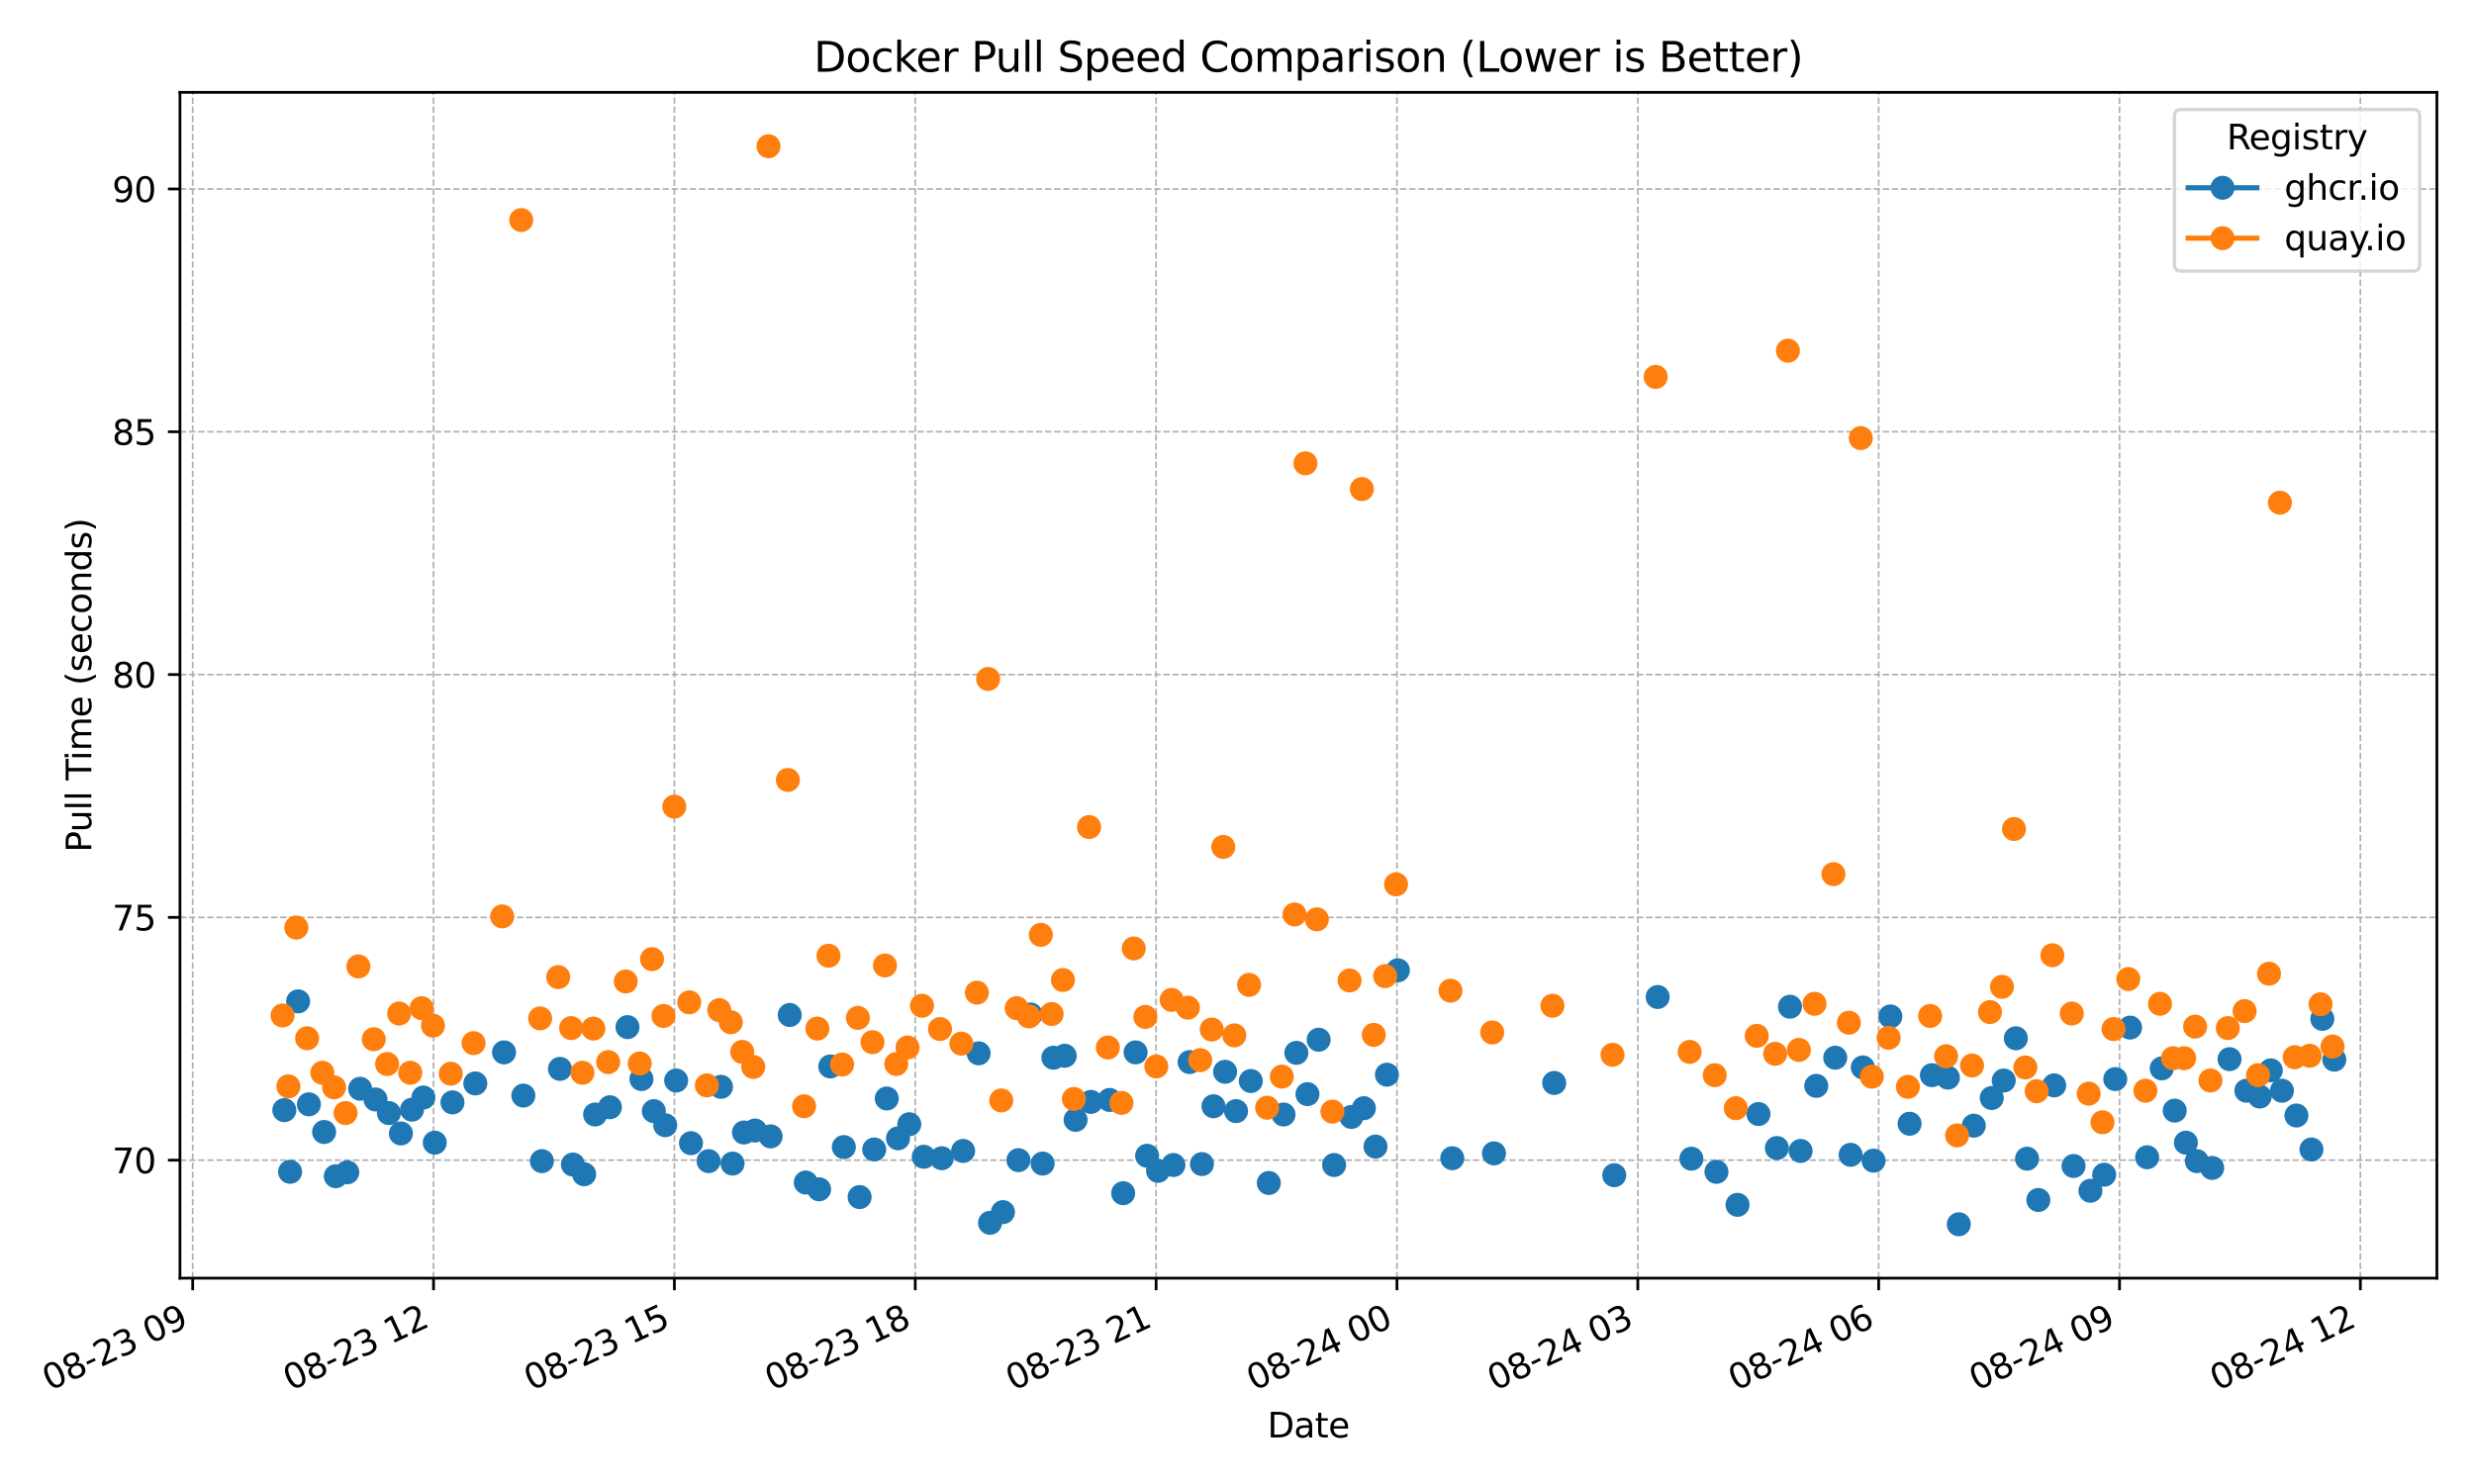 <?xml version="1.0" encoding="utf-8" standalone="no"?>
<!DOCTYPE svg PUBLIC "-//W3C//DTD SVG 1.1//EN"
  "http://www.w3.org/Graphics/SVG/1.1/DTD/svg11.dtd">
<svg xmlns:xlink="http://www.w3.org/1999/xlink" width="720pt" height="432pt" viewBox="0 0 720 432" xmlns="http://www.w3.org/2000/svg" version="1.1">
 <defs>
  <style type="text/css">*{stroke-linejoin: round; stroke-linecap: butt}</style>
 </defs>
 <g id="figure_1">
  <g id="patch_1">
   <path d="M 0 432 
L 720 432 
L 720 0 
L 0 0 
z
" style="fill: #ffffff"/>
  </g>
  <g id="axes_1">
   <g id="patch_2">
    <path d="M 52.374 372.081 
L 709.2 372.081 
L 709.2 26.88 
L 52.374 26.88 
z
" style="fill: #ffffff"/>
   </g>
   <g id="matplotlib.axis_1">
    <g id="xtick_1">
     <g id="line2d_1">
      <path d="M 56.074 372.081 
L 56.074 26.88 
" clip-path="url(#p984d72b83a)" style="fill: none; stroke-dasharray: 1.85,0.8; stroke-dashoffset: 0; stroke: #b0b0b0; stroke-width: 0.5"/>
     </g>
     <g id="line2d_2">
      <defs>
       <path id="mea71031067" d="M 0 0 
L 0 3.5 
" style="stroke: #000000; stroke-width: 0.8"/>
      </defs>
      <g>
       <use xlink:href="#mea71031067" x="56.074" y="372.081" style="stroke: #000000; stroke-width: 0.8"/>
      </g>
     </g>
     <g id="text_1">
      <!-- 08-23 09 -->
      <g transform="translate(14.447 404.969) rotate(-25) scale(0.1 -0.1)">
       <defs>
        <path id="DejaVuSans-30" d="M 2034 4250 
Q 1547 4250 1301 3770 
Q 1056 3291 1056 2328 
Q 1056 1369 1301 889 
Q 1547 409 2034 409 
Q 2525 409 2770 889 
Q 3016 1369 3016 2328 
Q 3016 3291 2770 3770 
Q 2525 4250 2034 4250 
z
M 2034 4750 
Q 2819 4750 3233 4129 
Q 3647 3509 3647 2328 
Q 3647 1150 3233 529 
Q 2819 -91 2034 -91 
Q 1250 -91 836 529 
Q 422 1150 422 2328 
Q 422 3509 836 4129 
Q 1250 4750 2034 4750 
z
" transform="scale(0.016)"/>
        <path id="DejaVuSans-38" d="M 2034 2216 
Q 1584 2216 1326 1975 
Q 1069 1734 1069 1313 
Q 1069 891 1326 650 
Q 1584 409 2034 409 
Q 2484 409 2743 651 
Q 3003 894 3003 1313 
Q 3003 1734 2745 1975 
Q 2488 2216 2034 2216 
z
M 1403 2484 
Q 997 2584 770 2862 
Q 544 3141 544 3541 
Q 544 4100 942 4425 
Q 1341 4750 2034 4750 
Q 2731 4750 3128 4425 
Q 3525 4100 3525 3541 
Q 3525 3141 3298 2862 
Q 3072 2584 2669 2484 
Q 3125 2378 3379 2068 
Q 3634 1759 3634 1313 
Q 3634 634 3220 271 
Q 2806 -91 2034 -91 
Q 1263 -91 848 271 
Q 434 634 434 1313 
Q 434 1759 690 2068 
Q 947 2378 1403 2484 
z
M 1172 3481 
Q 1172 3119 1398 2916 
Q 1625 2713 2034 2713 
Q 2441 2713 2670 2916 
Q 2900 3119 2900 3481 
Q 2900 3844 2670 4047 
Q 2441 4250 2034 4250 
Q 1625 4250 1398 4047 
Q 1172 3844 1172 3481 
z
" transform="scale(0.016)"/>
        <path id="DejaVuSans-2d" d="M 313 2009 
L 1997 2009 
L 1997 1497 
L 313 1497 
L 313 2009 
z
" transform="scale(0.016)"/>
        <path id="DejaVuSans-32" d="M 1228 531 
L 3431 531 
L 3431 0 
L 469 0 
L 469 531 
Q 828 903 1448 1529 
Q 2069 2156 2228 2338 
Q 2531 2678 2651 2914 
Q 2772 3150 2772 3378 
Q 2772 3750 2511 3984 
Q 2250 4219 1831 4219 
Q 1534 4219 1204 4116 
Q 875 4013 500 3803 
L 500 4441 
Q 881 4594 1212 4672 
Q 1544 4750 1819 4750 
Q 2544 4750 2975 4387 
Q 3406 4025 3406 3419 
Q 3406 3131 3298 2873 
Q 3191 2616 2906 2266 
Q 2828 2175 2409 1742 
Q 1991 1309 1228 531 
z
" transform="scale(0.016)"/>
        <path id="DejaVuSans-33" d="M 2597 2516 
Q 3050 2419 3304 2112 
Q 3559 1806 3559 1356 
Q 3559 666 3084 287 
Q 2609 -91 1734 -91 
Q 1441 -91 1130 -33 
Q 819 25 488 141 
L 488 750 
Q 750 597 1062 519 
Q 1375 441 1716 441 
Q 2309 441 2620 675 
Q 2931 909 2931 1356 
Q 2931 1769 2642 2001 
Q 2353 2234 1838 2234 
L 1294 2234 
L 1294 2753 
L 1863 2753 
Q 2328 2753 2575 2939 
Q 2822 3125 2822 3475 
Q 2822 3834 2567 4026 
Q 2313 4219 1838 4219 
Q 1578 4219 1281 4162 
Q 984 4106 628 3988 
L 628 4550 
Q 988 4650 1302 4700 
Q 1616 4750 1894 4750 
Q 2613 4750 3031 4423 
Q 3450 4097 3450 3541 
Q 3450 3153 3228 2886 
Q 3006 2619 2597 2516 
z
" transform="scale(0.016)"/>
        <path id="DejaVuSans-20" transform="scale(0.016)"/>
        <path id="DejaVuSans-39" d="M 703 97 
L 703 672 
Q 941 559 1184 500 
Q 1428 441 1663 441 
Q 2288 441 2617 861 
Q 2947 1281 2994 2138 
Q 2813 1869 2534 1725 
Q 2256 1581 1919 1581 
Q 1219 1581 811 2004 
Q 403 2428 403 3163 
Q 403 3881 828 4315 
Q 1253 4750 1959 4750 
Q 2769 4750 3195 4129 
Q 3622 3509 3622 2328 
Q 3622 1225 3098 567 
Q 2575 -91 1691 -91 
Q 1453 -91 1209 -44 
Q 966 3 703 97 
z
M 1959 2075 
Q 2384 2075 2632 2365 
Q 2881 2656 2881 3163 
Q 2881 3666 2632 3958 
Q 2384 4250 1959 4250 
Q 1534 4250 1286 3958 
Q 1038 3666 1038 3163 
Q 1038 2656 1286 2365 
Q 1534 2075 1959 2075 
z
" transform="scale(0.016)"/>
       </defs>
       <use xlink:href="#DejaVuSans-30"/>
       <use xlink:href="#DejaVuSans-38" transform="translate(63.623 0)"/>
       <use xlink:href="#DejaVuSans-2d" transform="translate(127.246 0)"/>
       <use xlink:href="#DejaVuSans-32" transform="translate(163.33 0)"/>
       <use xlink:href="#DejaVuSans-33" transform="translate(226.953 0)"/>
       <use xlink:href="#DejaVuSans-20" transform="translate(290.576 0)"/>
       <use xlink:href="#DejaVuSans-30" transform="translate(322.363 0)"/>
       <use xlink:href="#DejaVuSans-39" transform="translate(385.986 0)"/>
      </g>
     </g>
    </g>
    <g id="xtick_2">
     <g id="line2d_3">
      <path d="M 126.169 372.081 
L 126.169 26.88 
" clip-path="url(#p984d72b83a)" style="fill: none; stroke-dasharray: 1.85,0.8; stroke-dashoffset: 0; stroke: #b0b0b0; stroke-width: 0.5"/>
     </g>
     <g id="line2d_4">
      <g>
       <use xlink:href="#mea71031067" x="126.169" y="372.081" style="stroke: #000000; stroke-width: 0.8"/>
      </g>
     </g>
     <g id="text_2">
      <!-- 08-23 12 -->
      <g transform="translate(84.542 404.969) rotate(-25) scale(0.1 -0.1)">
       <defs>
        <path id="DejaVuSans-31" d="M 794 531 
L 1825 531 
L 1825 4091 
L 703 3866 
L 703 4441 
L 1819 4666 
L 2450 4666 
L 2450 531 
L 3481 531 
L 3481 0 
L 794 0 
L 794 531 
z
" transform="scale(0.016)"/>
       </defs>
       <use xlink:href="#DejaVuSans-30"/>
       <use xlink:href="#DejaVuSans-38" transform="translate(63.623 0)"/>
       <use xlink:href="#DejaVuSans-2d" transform="translate(127.246 0)"/>
       <use xlink:href="#DejaVuSans-32" transform="translate(163.33 0)"/>
       <use xlink:href="#DejaVuSans-33" transform="translate(226.953 0)"/>
       <use xlink:href="#DejaVuSans-20" transform="translate(290.576 0)"/>
       <use xlink:href="#DejaVuSans-31" transform="translate(322.363 0)"/>
       <use xlink:href="#DejaVuSans-32" transform="translate(385.986 0)"/>
      </g>
     </g>
    </g>
    <g id="xtick_3">
     <g id="line2d_5">
      <path d="M 196.265 372.081 
L 196.265 26.88 
" clip-path="url(#p984d72b83a)" style="fill: none; stroke-dasharray: 1.85,0.8; stroke-dashoffset: 0; stroke: #b0b0b0; stroke-width: 0.5"/>
     </g>
     <g id="line2d_6">
      <g>
       <use xlink:href="#mea71031067" x="196.265" y="372.081" style="stroke: #000000; stroke-width: 0.8"/>
      </g>
     </g>
     <g id="text_3">
      <!-- 08-23 15 -->
      <g transform="translate(154.637 404.969) rotate(-25) scale(0.1 -0.1)">
       <defs>
        <path id="DejaVuSans-35" d="M 691 4666 
L 3169 4666 
L 3169 4134 
L 1269 4134 
L 1269 2991 
Q 1406 3038 1543 3061 
Q 1681 3084 1819 3084 
Q 2600 3084 3056 2656 
Q 3513 2228 3513 1497 
Q 3513 744 3044 326 
Q 2575 -91 1722 -91 
Q 1428 -91 1123 -41 
Q 819 9 494 109 
L 494 744 
Q 775 591 1075 516 
Q 1375 441 1709 441 
Q 2250 441 2565 725 
Q 2881 1009 2881 1497 
Q 2881 1984 2565 2268 
Q 2250 2553 1709 2553 
Q 1456 2553 1204 2497 
Q 953 2441 691 2322 
L 691 4666 
z
" transform="scale(0.016)"/>
       </defs>
       <use xlink:href="#DejaVuSans-30"/>
       <use xlink:href="#DejaVuSans-38" transform="translate(63.623 0)"/>
       <use xlink:href="#DejaVuSans-2d" transform="translate(127.246 0)"/>
       <use xlink:href="#DejaVuSans-32" transform="translate(163.33 0)"/>
       <use xlink:href="#DejaVuSans-33" transform="translate(226.953 0)"/>
       <use xlink:href="#DejaVuSans-20" transform="translate(290.576 0)"/>
       <use xlink:href="#DejaVuSans-31" transform="translate(322.363 0)"/>
       <use xlink:href="#DejaVuSans-35" transform="translate(385.986 0)"/>
      </g>
     </g>
    </g>
    <g id="xtick_4">
     <g id="line2d_7">
      <path d="M 266.36 372.081 
L 266.36 26.88 
" clip-path="url(#p984d72b83a)" style="fill: none; stroke-dasharray: 1.85,0.8; stroke-dashoffset: 0; stroke: #b0b0b0; stroke-width: 0.5"/>
     </g>
     <g id="line2d_8">
      <g>
       <use xlink:href="#mea71031067" x="266.36" y="372.081" style="stroke: #000000; stroke-width: 0.8"/>
      </g>
     </g>
     <g id="text_4">
      <!-- 08-23 18 -->
      <g transform="translate(224.733 404.969) rotate(-25) scale(0.1 -0.1)">
       <use xlink:href="#DejaVuSans-30"/>
       <use xlink:href="#DejaVuSans-38" transform="translate(63.623 0)"/>
       <use xlink:href="#DejaVuSans-2d" transform="translate(127.246 0)"/>
       <use xlink:href="#DejaVuSans-32" transform="translate(163.33 0)"/>
       <use xlink:href="#DejaVuSans-33" transform="translate(226.953 0)"/>
       <use xlink:href="#DejaVuSans-20" transform="translate(290.576 0)"/>
       <use xlink:href="#DejaVuSans-31" transform="translate(322.363 0)"/>
       <use xlink:href="#DejaVuSans-38" transform="translate(385.986 0)"/>
      </g>
     </g>
    </g>
    <g id="xtick_5">
     <g id="line2d_9">
      <path d="M 336.455 372.081 
L 336.455 26.88 
" clip-path="url(#p984d72b83a)" style="fill: none; stroke-dasharray: 1.85,0.8; stroke-dashoffset: 0; stroke: #b0b0b0; stroke-width: 0.5"/>
     </g>
     <g id="line2d_10">
      <g>
       <use xlink:href="#mea71031067" x="336.455" y="372.081" style="stroke: #000000; stroke-width: 0.8"/>
      </g>
     </g>
     <g id="text_5">
      <!-- 08-23 21 -->
      <g transform="translate(294.828 404.969) rotate(-25) scale(0.1 -0.1)">
       <use xlink:href="#DejaVuSans-30"/>
       <use xlink:href="#DejaVuSans-38" transform="translate(63.623 0)"/>
       <use xlink:href="#DejaVuSans-2d" transform="translate(127.246 0)"/>
       <use xlink:href="#DejaVuSans-32" transform="translate(163.33 0)"/>
       <use xlink:href="#DejaVuSans-33" transform="translate(226.953 0)"/>
       <use xlink:href="#DejaVuSans-20" transform="translate(290.576 0)"/>
       <use xlink:href="#DejaVuSans-32" transform="translate(322.363 0)"/>
       <use xlink:href="#DejaVuSans-31" transform="translate(385.986 0)"/>
      </g>
     </g>
    </g>
    <g id="xtick_6">
     <g id="line2d_11">
      <path d="M 406.55 372.081 
L 406.55 26.88 
" clip-path="url(#p984d72b83a)" style="fill: none; stroke-dasharray: 1.85,0.8; stroke-dashoffset: 0; stroke: #b0b0b0; stroke-width: 0.5"/>
     </g>
     <g id="line2d_12">
      <g>
       <use xlink:href="#mea71031067" x="406.55" y="372.081" style="stroke: #000000; stroke-width: 0.8"/>
      </g>
     </g>
     <g id="text_6">
      <!-- 08-24 00 -->
      <g transform="translate(364.923 404.969) rotate(-25) scale(0.1 -0.1)">
       <defs>
        <path id="DejaVuSans-34" d="M 2419 4116 
L 825 1625 
L 2419 1625 
L 2419 4116 
z
M 2253 4666 
L 3047 4666 
L 3047 1625 
L 3713 1625 
L 3713 1100 
L 3047 1100 
L 3047 0 
L 2419 0 
L 2419 1100 
L 313 1100 
L 313 1709 
L 2253 4666 
z
" transform="scale(0.016)"/>
       </defs>
       <use xlink:href="#DejaVuSans-30"/>
       <use xlink:href="#DejaVuSans-38" transform="translate(63.623 0)"/>
       <use xlink:href="#DejaVuSans-2d" transform="translate(127.246 0)"/>
       <use xlink:href="#DejaVuSans-32" transform="translate(163.33 0)"/>
       <use xlink:href="#DejaVuSans-34" transform="translate(226.953 0)"/>
       <use xlink:href="#DejaVuSans-20" transform="translate(290.576 0)"/>
       <use xlink:href="#DejaVuSans-30" transform="translate(322.363 0)"/>
       <use xlink:href="#DejaVuSans-30" transform="translate(385.986 0)"/>
      </g>
     </g>
    </g>
    <g id="xtick_7">
     <g id="line2d_13">
      <path d="M 476.646 372.081 
L 476.646 26.88 
" clip-path="url(#p984d72b83a)" style="fill: none; stroke-dasharray: 1.85,0.8; stroke-dashoffset: 0; stroke: #b0b0b0; stroke-width: 0.5"/>
     </g>
     <g id="line2d_14">
      <g>
       <use xlink:href="#mea71031067" x="476.646" y="372.081" style="stroke: #000000; stroke-width: 0.8"/>
      </g>
     </g>
     <g id="text_7">
      <!-- 08-24 03 -->
      <g transform="translate(435.018 404.969) rotate(-25) scale(0.1 -0.1)">
       <use xlink:href="#DejaVuSans-30"/>
       <use xlink:href="#DejaVuSans-38" transform="translate(63.623 0)"/>
       <use xlink:href="#DejaVuSans-2d" transform="translate(127.246 0)"/>
       <use xlink:href="#DejaVuSans-32" transform="translate(163.33 0)"/>
       <use xlink:href="#DejaVuSans-34" transform="translate(226.953 0)"/>
       <use xlink:href="#DejaVuSans-20" transform="translate(290.576 0)"/>
       <use xlink:href="#DejaVuSans-30" transform="translate(322.363 0)"/>
       <use xlink:href="#DejaVuSans-33" transform="translate(385.986 0)"/>
      </g>
     </g>
    </g>
    <g id="xtick_8">
     <g id="line2d_15">
      <path d="M 546.741 372.081 
L 546.741 26.88 
" clip-path="url(#p984d72b83a)" style="fill: none; stroke-dasharray: 1.85,0.8; stroke-dashoffset: 0; stroke: #b0b0b0; stroke-width: 0.5"/>
     </g>
     <g id="line2d_16">
      <g>
       <use xlink:href="#mea71031067" x="546.741" y="372.081" style="stroke: #000000; stroke-width: 0.8"/>
      </g>
     </g>
     <g id="text_8">
      <!-- 08-24 06 -->
      <g transform="translate(505.114 404.969) rotate(-25) scale(0.1 -0.1)">
       <defs>
        <path id="DejaVuSans-36" d="M 2113 2584 
Q 1688 2584 1439 2293 
Q 1191 2003 1191 1497 
Q 1191 994 1439 701 
Q 1688 409 2113 409 
Q 2538 409 2786 701 
Q 3034 994 3034 1497 
Q 3034 2003 2786 2293 
Q 2538 2584 2113 2584 
z
M 3366 4563 
L 3366 3988 
Q 3128 4100 2886 4159 
Q 2644 4219 2406 4219 
Q 1781 4219 1451 3797 
Q 1122 3375 1075 2522 
Q 1259 2794 1537 2939 
Q 1816 3084 2150 3084 
Q 2853 3084 3261 2657 
Q 3669 2231 3669 1497 
Q 3669 778 3244 343 
Q 2819 -91 2113 -91 
Q 1303 -91 875 529 
Q 447 1150 447 2328 
Q 447 3434 972 4092 
Q 1497 4750 2381 4750 
Q 2619 4750 2861 4703 
Q 3103 4656 3366 4563 
z
" transform="scale(0.016)"/>
       </defs>
       <use xlink:href="#DejaVuSans-30"/>
       <use xlink:href="#DejaVuSans-38" transform="translate(63.623 0)"/>
       <use xlink:href="#DejaVuSans-2d" transform="translate(127.246 0)"/>
       <use xlink:href="#DejaVuSans-32" transform="translate(163.33 0)"/>
       <use xlink:href="#DejaVuSans-34" transform="translate(226.953 0)"/>
       <use xlink:href="#DejaVuSans-20" transform="translate(290.576 0)"/>
       <use xlink:href="#DejaVuSans-30" transform="translate(322.363 0)"/>
       <use xlink:href="#DejaVuSans-36" transform="translate(385.986 0)"/>
      </g>
     </g>
    </g>
    <g id="xtick_9">
     <g id="line2d_17">
      <path d="M 616.836 372.081 
L 616.836 26.88 
" clip-path="url(#p984d72b83a)" style="fill: none; stroke-dasharray: 1.85,0.8; stroke-dashoffset: 0; stroke: #b0b0b0; stroke-width: 0.5"/>
     </g>
     <g id="line2d_18">
      <g>
       <use xlink:href="#mea71031067" x="616.836" y="372.081" style="stroke: #000000; stroke-width: 0.8"/>
      </g>
     </g>
     <g id="text_9">
      <!-- 08-24 09 -->
      <g transform="translate(575.209 404.969) rotate(-25) scale(0.1 -0.1)">
       <use xlink:href="#DejaVuSans-30"/>
       <use xlink:href="#DejaVuSans-38" transform="translate(63.623 0)"/>
       <use xlink:href="#DejaVuSans-2d" transform="translate(127.246 0)"/>
       <use xlink:href="#DejaVuSans-32" transform="translate(163.33 0)"/>
       <use xlink:href="#DejaVuSans-34" transform="translate(226.953 0)"/>
       <use xlink:href="#DejaVuSans-20" transform="translate(290.576 0)"/>
       <use xlink:href="#DejaVuSans-30" transform="translate(322.363 0)"/>
       <use xlink:href="#DejaVuSans-39" transform="translate(385.986 0)"/>
      </g>
     </g>
    </g>
    <g id="xtick_10">
     <g id="line2d_19">
      <path d="M 686.931 372.081 
L 686.931 26.88 
" clip-path="url(#p984d72b83a)" style="fill: none; stroke-dasharray: 1.85,0.8; stroke-dashoffset: 0; stroke: #b0b0b0; stroke-width: 0.5"/>
     </g>
     <g id="line2d_20">
      <g>
       <use xlink:href="#mea71031067" x="686.931" y="372.081" style="stroke: #000000; stroke-width: 0.8"/>
      </g>
     </g>
     <g id="text_10">
      <!-- 08-24 12 -->
      <g transform="translate(645.304 404.969) rotate(-25) scale(0.1 -0.1)">
       <use xlink:href="#DejaVuSans-30"/>
       <use xlink:href="#DejaVuSans-38" transform="translate(63.623 0)"/>
       <use xlink:href="#DejaVuSans-2d" transform="translate(127.246 0)"/>
       <use xlink:href="#DejaVuSans-32" transform="translate(163.33 0)"/>
       <use xlink:href="#DejaVuSans-34" transform="translate(226.953 0)"/>
       <use xlink:href="#DejaVuSans-20" transform="translate(290.576 0)"/>
       <use xlink:href="#DejaVuSans-31" transform="translate(322.363 0)"/>
       <use xlink:href="#DejaVuSans-32" transform="translate(385.986 0)"/>
      </g>
     </g>
    </g>
    <g id="text_11">
     <!-- Date -->
     <g transform="translate(368.836 418.452) scale(0.1 -0.1)">
      <defs>
       <path id="DejaVuSans-44" d="M 1259 4147 
L 1259 519 
L 2022 519 
Q 2988 519 3436 956 
Q 3884 1394 3884 2338 
Q 3884 3275 3436 3711 
Q 2988 4147 2022 4147 
L 1259 4147 
z
M 628 4666 
L 1925 4666 
Q 3281 4666 3915 4102 
Q 4550 3538 4550 2338 
Q 4550 1131 3912 565 
Q 3275 0 1925 0 
L 628 0 
L 628 4666 
z
" transform="scale(0.016)"/>
       <path id="DejaVuSans-61" d="M 2194 1759 
Q 1497 1759 1228 1600 
Q 959 1441 959 1056 
Q 959 750 1161 570 
Q 1363 391 1709 391 
Q 2188 391 2477 730 
Q 2766 1069 2766 1631 
L 2766 1759 
L 2194 1759 
z
M 3341 1997 
L 3341 0 
L 2766 0 
L 2766 531 
Q 2569 213 2275 61 
Q 1981 -91 1556 -91 
Q 1019 -91 701 211 
Q 384 513 384 1019 
Q 384 1609 779 1909 
Q 1175 2209 1959 2209 
L 2766 2209 
L 2766 2266 
Q 2766 2663 2505 2880 
Q 2244 3097 1772 3097 
Q 1472 3097 1187 3025 
Q 903 2953 641 2809 
L 641 3341 
Q 956 3463 1253 3523 
Q 1550 3584 1831 3584 
Q 2591 3584 2966 3190 
Q 3341 2797 3341 1997 
z
" transform="scale(0.016)"/>
       <path id="DejaVuSans-74" d="M 1172 4494 
L 1172 3500 
L 2356 3500 
L 2356 3053 
L 1172 3053 
L 1172 1153 
Q 1172 725 1289 603 
Q 1406 481 1766 481 
L 2356 481 
L 2356 0 
L 1766 0 
Q 1100 0 847 248 
Q 594 497 594 1153 
L 594 3053 
L 172 3053 
L 172 3500 
L 594 3500 
L 594 4494 
L 1172 4494 
z
" transform="scale(0.016)"/>
       <path id="DejaVuSans-65" d="M 3597 1894 
L 3597 1613 
L 953 1613 
Q 991 1019 1311 708 
Q 1631 397 2203 397 
Q 2534 397 2845 478 
Q 3156 559 3463 722 
L 3463 178 
Q 3153 47 2828 -22 
Q 2503 -91 2169 -91 
Q 1331 -91 842 396 
Q 353 884 353 1716 
Q 353 2575 817 3079 
Q 1281 3584 2069 3584 
Q 2775 3584 3186 3129 
Q 3597 2675 3597 1894 
z
M 3022 2063 
Q 3016 2534 2758 2815 
Q 2500 3097 2075 3097 
Q 1594 3097 1305 2825 
Q 1016 2553 972 2059 
L 3022 2063 
z
" transform="scale(0.016)"/>
      </defs>
      <use xlink:href="#DejaVuSans-44"/>
      <use xlink:href="#DejaVuSans-61" transform="translate(77.002 0)"/>
      <use xlink:href="#DejaVuSans-74" transform="translate(138.281 0)"/>
      <use xlink:href="#DejaVuSans-65" transform="translate(177.49 0)"/>
     </g>
    </g>
   </g>
   <g id="matplotlib.axis_2">
    <g id="ytick_1">
     <g id="line2d_21">
      <path d="M 52.374 337.73 
L 709.2 337.73 
" clip-path="url(#p984d72b83a)" style="fill: none; stroke-dasharray: 1.85,0.8; stroke-dashoffset: 0; stroke: #b0b0b0; stroke-width: 0.5"/>
     </g>
     <g id="line2d_22">
      <defs>
       <path id="m111d11a32d" d="M 0 0 
L -3.5 0 
" style="stroke: #000000; stroke-width: 0.8"/>
      </defs>
      <g>
       <use xlink:href="#m111d11a32d" x="52.374" y="337.73" style="stroke: #000000; stroke-width: 0.8"/>
      </g>
     </g>
     <g id="text_12">
      <!-- 70 -->
      <g transform="translate(32.649 341.529) scale(0.1 -0.1)">
       <defs>
        <path id="DejaVuSans-37" d="M 525 4666 
L 3525 4666 
L 3525 4397 
L 1831 0 
L 1172 0 
L 2766 4134 
L 525 4134 
L 525 4666 
z
" transform="scale(0.016)"/>
       </defs>
       <use xlink:href="#DejaVuSans-37"/>
       <use xlink:href="#DejaVuSans-30" transform="translate(63.623 0)"/>
      </g>
     </g>
    </g>
    <g id="ytick_2">
     <g id="line2d_23">
      <path d="M 52.374 267.05 
L 709.2 267.05 
" clip-path="url(#p984d72b83a)" style="fill: none; stroke-dasharray: 1.85,0.8; stroke-dashoffset: 0; stroke: #b0b0b0; stroke-width: 0.5"/>
     </g>
     <g id="line2d_24">
      <g>
       <use xlink:href="#m111d11a32d" x="52.374" y="267.05" style="stroke: #000000; stroke-width: 0.8"/>
      </g>
     </g>
     <g id="text_13">
      <!-- 75 -->
      <g transform="translate(32.649 270.85) scale(0.1 -0.1)">
       <use xlink:href="#DejaVuSans-37"/>
       <use xlink:href="#DejaVuSans-35" transform="translate(63.623 0)"/>
      </g>
     </g>
    </g>
    <g id="ytick_3">
     <g id="line2d_25">
      <path d="M 52.374 196.37 
L 709.2 196.37 
" clip-path="url(#p984d72b83a)" style="fill: none; stroke-dasharray: 1.85,0.8; stroke-dashoffset: 0; stroke: #b0b0b0; stroke-width: 0.5"/>
     </g>
     <g id="line2d_26">
      <g>
       <use xlink:href="#m111d11a32d" x="52.374" y="196.37" style="stroke: #000000; stroke-width: 0.8"/>
      </g>
     </g>
     <g id="text_14">
      <!-- 80 -->
      <g transform="translate(32.649 200.17) scale(0.1 -0.1)">
       <use xlink:href="#DejaVuSans-38"/>
       <use xlink:href="#DejaVuSans-30" transform="translate(63.623 0)"/>
      </g>
     </g>
    </g>
    <g id="ytick_4">
     <g id="line2d_27">
      <path d="M 52.374 125.691 
L 709.2 125.691 
" clip-path="url(#p984d72b83a)" style="fill: none; stroke-dasharray: 1.85,0.8; stroke-dashoffset: 0; stroke: #b0b0b0; stroke-width: 0.5"/>
     </g>
     <g id="line2d_28">
      <g>
       <use xlink:href="#m111d11a32d" x="52.374" y="125.691" style="stroke: #000000; stroke-width: 0.8"/>
      </g>
     </g>
     <g id="text_15">
      <!-- 85 -->
      <g transform="translate(32.649 129.49) scale(0.1 -0.1)">
       <use xlink:href="#DejaVuSans-38"/>
       <use xlink:href="#DejaVuSans-35" transform="translate(63.623 0)"/>
      </g>
     </g>
    </g>
    <g id="ytick_5">
     <g id="line2d_29">
      <path d="M 52.374 55.011 
L 709.2 55.011 
" clip-path="url(#p984d72b83a)" style="fill: none; stroke-dasharray: 1.85,0.8; stroke-dashoffset: 0; stroke: #b0b0b0; stroke-width: 0.5"/>
     </g>
     <g id="line2d_30">
      <g>
       <use xlink:href="#m111d11a32d" x="52.374" y="55.011" style="stroke: #000000; stroke-width: 0.8"/>
      </g>
     </g>
     <g id="text_16">
      <!-- 90 -->
      <g transform="translate(32.649 58.81) scale(0.1 -0.1)">
       <use xlink:href="#DejaVuSans-39"/>
       <use xlink:href="#DejaVuSans-30" transform="translate(63.623 0)"/>
      </g>
     </g>
    </g>
    <g id="text_17">
     <!-- Pull Time (seconds) -->
     <g transform="translate(26.57 248.105) rotate(-90) scale(0.1 -0.1)">
      <defs>
       <path id="DejaVuSans-50" d="M 1259 4147 
L 1259 2394 
L 2053 2394 
Q 2494 2394 2734 2622 
Q 2975 2850 2975 3272 
Q 2975 3691 2734 3919 
Q 2494 4147 2053 4147 
L 1259 4147 
z
M 628 4666 
L 2053 4666 
Q 2838 4666 3239 4311 
Q 3641 3956 3641 3272 
Q 3641 2581 3239 2228 
Q 2838 1875 2053 1875 
L 1259 1875 
L 1259 0 
L 628 0 
L 628 4666 
z
" transform="scale(0.016)"/>
       <path id="DejaVuSans-75" d="M 544 1381 
L 544 3500 
L 1119 3500 
L 1119 1403 
Q 1119 906 1312 657 
Q 1506 409 1894 409 
Q 2359 409 2629 706 
Q 2900 1003 2900 1516 
L 2900 3500 
L 3475 3500 
L 3475 0 
L 2900 0 
L 2900 538 
Q 2691 219 2414 64 
Q 2138 -91 1772 -91 
Q 1169 -91 856 284 
Q 544 659 544 1381 
z
M 1991 3584 
L 1991 3584 
z
" transform="scale(0.016)"/>
       <path id="DejaVuSans-6c" d="M 603 4863 
L 1178 4863 
L 1178 0 
L 603 0 
L 603 4863 
z
" transform="scale(0.016)"/>
       <path id="DejaVuSans-54" d="M -19 4666 
L 3928 4666 
L 3928 4134 
L 2272 4134 
L 2272 0 
L 1638 0 
L 1638 4134 
L -19 4134 
L -19 4666 
z
" transform="scale(0.016)"/>
       <path id="DejaVuSans-69" d="M 603 3500 
L 1178 3500 
L 1178 0 
L 603 0 
L 603 3500 
z
M 603 4863 
L 1178 4863 
L 1178 4134 
L 603 4134 
L 603 4863 
z
" transform="scale(0.016)"/>
       <path id="DejaVuSans-6d" d="M 3328 2828 
Q 3544 3216 3844 3400 
Q 4144 3584 4550 3584 
Q 5097 3584 5394 3201 
Q 5691 2819 5691 2113 
L 5691 0 
L 5113 0 
L 5113 2094 
Q 5113 2597 4934 2840 
Q 4756 3084 4391 3084 
Q 3944 3084 3684 2787 
Q 3425 2491 3425 1978 
L 3425 0 
L 2847 0 
L 2847 2094 
Q 2847 2600 2669 2842 
Q 2491 3084 2119 3084 
Q 1678 3084 1418 2786 
Q 1159 2488 1159 1978 
L 1159 0 
L 581 0 
L 581 3500 
L 1159 3500 
L 1159 2956 
Q 1356 3278 1631 3431 
Q 1906 3584 2284 3584 
Q 2666 3584 2933 3390 
Q 3200 3197 3328 2828 
z
" transform="scale(0.016)"/>
       <path id="DejaVuSans-28" d="M 1984 4856 
Q 1566 4138 1362 3434 
Q 1159 2731 1159 2009 
Q 1159 1288 1364 580 
Q 1569 -128 1984 -844 
L 1484 -844 
Q 1016 -109 783 600 
Q 550 1309 550 2009 
Q 550 2706 781 3412 
Q 1013 4119 1484 4856 
L 1984 4856 
z
" transform="scale(0.016)"/>
       <path id="DejaVuSans-73" d="M 2834 3397 
L 2834 2853 
Q 2591 2978 2328 3040 
Q 2066 3103 1784 3103 
Q 1356 3103 1142 2972 
Q 928 2841 928 2578 
Q 928 2378 1081 2264 
Q 1234 2150 1697 2047 
L 1894 2003 
Q 2506 1872 2764 1633 
Q 3022 1394 3022 966 
Q 3022 478 2636 193 
Q 2250 -91 1575 -91 
Q 1294 -91 989 -36 
Q 684 19 347 128 
L 347 722 
Q 666 556 975 473 
Q 1284 391 1588 391 
Q 1994 391 2212 530 
Q 2431 669 2431 922 
Q 2431 1156 2273 1281 
Q 2116 1406 1581 1522 
L 1381 1569 
Q 847 1681 609 1914 
Q 372 2147 372 2553 
Q 372 3047 722 3315 
Q 1072 3584 1716 3584 
Q 2034 3584 2315 3537 
Q 2597 3491 2834 3397 
z
" transform="scale(0.016)"/>
       <path id="DejaVuSans-63" d="M 3122 3366 
L 3122 2828 
Q 2878 2963 2633 3030 
Q 2388 3097 2138 3097 
Q 1578 3097 1268 2742 
Q 959 2388 959 1747 
Q 959 1106 1268 751 
Q 1578 397 2138 397 
Q 2388 397 2633 464 
Q 2878 531 3122 666 
L 3122 134 
Q 2881 22 2623 -34 
Q 2366 -91 2075 -91 
Q 1284 -91 818 406 
Q 353 903 353 1747 
Q 353 2603 823 3093 
Q 1294 3584 2113 3584 
Q 2378 3584 2631 3529 
Q 2884 3475 3122 3366 
z
" transform="scale(0.016)"/>
       <path id="DejaVuSans-6f" d="M 1959 3097 
Q 1497 3097 1228 2736 
Q 959 2375 959 1747 
Q 959 1119 1226 758 
Q 1494 397 1959 397 
Q 2419 397 2687 759 
Q 2956 1122 2956 1747 
Q 2956 2369 2687 2733 
Q 2419 3097 1959 3097 
z
M 1959 3584 
Q 2709 3584 3137 3096 
Q 3566 2609 3566 1747 
Q 3566 888 3137 398 
Q 2709 -91 1959 -91 
Q 1206 -91 779 398 
Q 353 888 353 1747 
Q 353 2609 779 3096 
Q 1206 3584 1959 3584 
z
" transform="scale(0.016)"/>
       <path id="DejaVuSans-6e" d="M 3513 2113 
L 3513 0 
L 2938 0 
L 2938 2094 
Q 2938 2591 2744 2837 
Q 2550 3084 2163 3084 
Q 1697 3084 1428 2787 
Q 1159 2491 1159 1978 
L 1159 0 
L 581 0 
L 581 3500 
L 1159 3500 
L 1159 2956 
Q 1366 3272 1645 3428 
Q 1925 3584 2291 3584 
Q 2894 3584 3203 3211 
Q 3513 2838 3513 2113 
z
" transform="scale(0.016)"/>
       <path id="DejaVuSans-64" d="M 2906 2969 
L 2906 4863 
L 3481 4863 
L 3481 0 
L 2906 0 
L 2906 525 
Q 2725 213 2448 61 
Q 2172 -91 1784 -91 
Q 1150 -91 751 415 
Q 353 922 353 1747 
Q 353 2572 751 3078 
Q 1150 3584 1784 3584 
Q 2172 3584 2448 3432 
Q 2725 3281 2906 2969 
z
M 947 1747 
Q 947 1113 1208 752 
Q 1469 391 1925 391 
Q 2381 391 2643 752 
Q 2906 1113 2906 1747 
Q 2906 2381 2643 2742 
Q 2381 3103 1925 3103 
Q 1469 3103 1208 2742 
Q 947 2381 947 1747 
z
" transform="scale(0.016)"/>
       <path id="DejaVuSans-29" d="M 513 4856 
L 1013 4856 
Q 1481 4119 1714 3412 
Q 1947 2706 1947 2009 
Q 1947 1309 1714 600 
Q 1481 -109 1013 -844 
L 513 -844 
Q 928 -128 1133 580 
Q 1338 1288 1338 2009 
Q 1338 2731 1133 3434 
Q 928 4138 513 4856 
z
" transform="scale(0.016)"/>
      </defs>
      <use xlink:href="#DejaVuSans-50"/>
      <use xlink:href="#DejaVuSans-75" transform="translate(58.553 0)"/>
      <use xlink:href="#DejaVuSans-6c" transform="translate(121.932 0)"/>
      <use xlink:href="#DejaVuSans-6c" transform="translate(149.715 0)"/>
      <use xlink:href="#DejaVuSans-20" transform="translate(177.498 0)"/>
      <use xlink:href="#DejaVuSans-54" transform="translate(209.285 0)"/>
      <use xlink:href="#DejaVuSans-69" transform="translate(267.244 0)"/>
      <use xlink:href="#DejaVuSans-6d" transform="translate(295.027 0)"/>
      <use xlink:href="#DejaVuSans-65" transform="translate(392.439 0)"/>
      <use xlink:href="#DejaVuSans-20" transform="translate(453.963 0)"/>
      <use xlink:href="#DejaVuSans-28" transform="translate(485.75 0)"/>
      <use xlink:href="#DejaVuSans-73" transform="translate(524.764 0)"/>
      <use xlink:href="#DejaVuSans-65" transform="translate(576.863 0)"/>
      <use xlink:href="#DejaVuSans-63" transform="translate(638.387 0)"/>
      <use xlink:href="#DejaVuSans-6f" transform="translate(693.367 0)"/>
      <use xlink:href="#DejaVuSans-6e" transform="translate(754.549 0)"/>
      <use xlink:href="#DejaVuSans-64" transform="translate(817.928 0)"/>
      <use xlink:href="#DejaVuSans-73" transform="translate(881.404 0)"/>
      <use xlink:href="#DejaVuSans-29" transform="translate(933.504 0)"/>
     </g>
    </g>
   </g>
   <g id="line2d_31">
    <path d="M 679.344 308.469 
" clip-path="url(#p984d72b83a)" style="fill: none; stroke: #1f77b4; stroke-width: 1.5; stroke-linecap: square"/>
    <defs>
     <path id="maf7d18d3e1" d="M 0 3 
C 0.796 3 1.559 2.684 2.121 2.121 
C 2.684 1.559 3 0.796 3 0 
C 3 -0.796 2.684 -1.559 2.121 -2.121 
C 1.559 -2.684 0.796 -3 0 -3 
C -0.796 -3 -1.559 -2.684 -2.121 -2.121 
C -2.684 -1.559 -3 -0.796 -3 0 
C -3 0.796 -2.684 1.559 -2.121 2.121 
C -1.559 2.684 -0.796 3 0 3 
z
" style="stroke: #1f77b4"/>
    </defs>
    <g clip-path="url(#p984d72b83a)">
     <use xlink:href="#maf7d18d3e1" x="82.743" y="323.17" style="fill: #1f77b4; stroke: #1f77b4"/>
     <use xlink:href="#maf7d18d3e1" x="84.43" y="341.123" style="fill: #1f77b4; stroke: #1f77b4"/>
     <use xlink:href="#maf7d18d3e1" x="86.767" y="291.506" style="fill: #1f77b4; stroke: #1f77b4"/>
     <use xlink:href="#maf7d18d3e1" x="89.895" y="321.474" style="fill: #1f77b4; stroke: #1f77b4"/>
     <use xlink:href="#maf7d18d3e1" x="94.322" y="329.531" style="fill: #1f77b4; stroke: #1f77b4"/>
     <use xlink:href="#maf7d18d3e1" x="97.722" y="342.395" style="fill: #1f77b4; stroke: #1f77b4"/>
     <use xlink:href="#maf7d18d3e1" x="101.065" y="341.264" style="fill: #1f77b4; stroke: #1f77b4"/>
     <use xlink:href="#maf7d18d3e1" x="104.81" y="316.95" style="fill: #1f77b4; stroke: #1f77b4"/>
     <use xlink:href="#maf7d18d3e1" x="109.282" y="320.06" style="fill: #1f77b4; stroke: #1f77b4"/>
     <use xlink:href="#maf7d18d3e1" x="113.176" y="324.018" style="fill: #1f77b4; stroke: #1f77b4"/>
     <use xlink:href="#maf7d18d3e1" x="116.674" y="329.955" style="fill: #1f77b4; stroke: #1f77b4"/>
     <use xlink:href="#maf7d18d3e1" x="119.9" y="323.029" style="fill: #1f77b4; stroke: #1f77b4"/>
     <use xlink:href="#maf7d18d3e1" x="123.223" y="319.495" style="fill: #1f77b4; stroke: #1f77b4"/>
     <use xlink:href="#maf7d18d3e1" x="126.526" y="332.641" style="fill: #1f77b4; stroke: #1f77b4"/>
     <use xlink:href="#maf7d18d3e1" x="131.68" y="320.908" style="fill: #1f77b4; stroke: #1f77b4"/>
     <use xlink:href="#maf7d18d3e1" x="138.326" y="315.395" style="fill: #1f77b4; stroke: #1f77b4"/>
     <use xlink:href="#maf7d18d3e1" x="146.685" y="306.348" style="fill: #1f77b4; stroke: #1f77b4"/>
     <use xlink:href="#maf7d18d3e1" x="152.312" y="318.929" style="fill: #1f77b4; stroke: #1f77b4"/>
     <use xlink:href="#maf7d18d3e1" x="157.706" y="338.013" style="fill: #1f77b4; stroke: #1f77b4"/>
     <use xlink:href="#maf7d18d3e1" x="162.963" y="311.155" style="fill: #1f77b4; stroke: #1f77b4"/>
     <use xlink:href="#maf7d18d3e1" x="166.727" y="339.003" style="fill: #1f77b4; stroke: #1f77b4"/>
     <use xlink:href="#maf7d18d3e1" x="170.005" y="341.83" style="fill: #1f77b4; stroke: #1f77b4"/>
     <use xlink:href="#maf7d18d3e1" x="173.192" y="324.442" style="fill: #1f77b4; stroke: #1f77b4"/>
     <use xlink:href="#maf7d18d3e1" x="177.501" y="322.322" style="fill: #1f77b4; stroke: #1f77b4"/>
     <use xlink:href="#maf7d18d3e1" x="182.622" y="298.998" style="fill: #1f77b4; stroke: #1f77b4"/>
     <use xlink:href="#maf7d18d3e1" x="186.685" y="314.123" style="fill: #1f77b4; stroke: #1f77b4"/>
     <use xlink:href="#maf7d18d3e1" x="190.281" y="323.453" style="fill: #1f77b4; stroke: #1f77b4"/>
     <use xlink:href="#maf7d18d3e1" x="193.597" y="327.552" style="fill: #1f77b4; stroke: #1f77b4"/>
     <use xlink:href="#maf7d18d3e1" x="196.784" y="314.547" style="fill: #1f77b4; stroke: #1f77b4"/>
     <use xlink:href="#maf7d18d3e1" x="201.094" y="332.783" style="fill: #1f77b4; stroke: #1f77b4"/>
     <use xlink:href="#maf7d18d3e1" x="206.221" y="338.013" style="fill: #1f77b4; stroke: #1f77b4"/>
     <use xlink:href="#maf7d18d3e1" x="209.829" y="316.385" style="fill: #1f77b4; stroke: #1f77b4"/>
     <use xlink:href="#maf7d18d3e1" x="213.191" y="338.72" style="fill: #1f77b4; stroke: #1f77b4"/>
     <use xlink:href="#maf7d18d3e1" x="216.514" y="329.673" style="fill: #1f77b4; stroke: #1f77b4"/>
     <use xlink:href="#maf7d18d3e1" x="219.727" y="329.107" style="fill: #1f77b4; stroke: #1f77b4"/>
     <use xlink:href="#maf7d18d3e1" x="224.277" y="330.804" style="fill: #1f77b4; stroke: #1f77b4"/>
     <use xlink:href="#maf7d18d3e1" x="229.833" y="295.464" style="fill: #1f77b4; stroke: #1f77b4"/>
     <use xlink:href="#maf7d18d3e1" x="234.499" y="344.233" style="fill: #1f77b4; stroke: #1f77b4"/>
     <use xlink:href="#maf7d18d3e1" x="238.38" y="346.212" style="fill: #1f77b4; stroke: #1f77b4"/>
     <use xlink:href="#maf7d18d3e1" x="241.638" y="310.448" style="fill: #1f77b4; stroke: #1f77b4"/>
     <use xlink:href="#maf7d18d3e1" x="245.578" y="333.914" style="fill: #1f77b4; stroke: #1f77b4"/>
     <use xlink:href="#maf7d18d3e1" x="250.173" y="348.474" style="fill: #1f77b4; stroke: #1f77b4"/>
     <use xlink:href="#maf7d18d3e1" x="254.418" y="334.62" style="fill: #1f77b4; stroke: #1f77b4"/>
     <use xlink:href="#maf7d18d3e1" x="258.072" y="319.778" style="fill: #1f77b4; stroke: #1f77b4"/>
     <use xlink:href="#maf7d18d3e1" x="261.349" y="331.369" style="fill: #1f77b4; stroke: #1f77b4"/>
     <use xlink:href="#maf7d18d3e1" x="264.627" y="327.27" style="fill: #1f77b4; stroke: #1f77b4"/>
     <use xlink:href="#maf7d18d3e1" x="268.839" y="336.741" style="fill: #1f77b4; stroke: #1f77b4"/>
     <use xlink:href="#maf7d18d3e1" x="274.077" y="337.165" style="fill: #1f77b4; stroke: #1f77b4"/>
     <use xlink:href="#maf7d18d3e1" x="280.295" y="335.044" style="fill: #1f77b4; stroke: #1f77b4"/>
     <use xlink:href="#maf7d18d3e1" x="284.812" y="306.631" style="fill: #1f77b4; stroke: #1f77b4"/>
     <use xlink:href="#maf7d18d3e1" x="288.128" y="355.966" style="fill: #1f77b4; stroke: #1f77b4"/>
     <use xlink:href="#maf7d18d3e1" x="291.886" y="352.856" style="fill: #1f77b4; stroke: #1f77b4"/>
     <use xlink:href="#maf7d18d3e1" x="296.397" y="337.73" style="fill: #1f77b4; stroke: #1f77b4"/>
     <use xlink:href="#maf7d18d3e1" x="299.947" y="295.322" style="fill: #1f77b4; stroke: #1f77b4"/>
     <use xlink:href="#maf7d18d3e1" x="303.426" y="338.72" style="fill: #1f77b4; stroke: #1f77b4"/>
     <use xlink:href="#maf7d18d3e1" x="306.567" y="307.903" style="fill: #1f77b4; stroke: #1f77b4"/>
     <use xlink:href="#maf7d18d3e1" x="309.864" y="307.338" style="fill: #1f77b4; stroke: #1f77b4"/>
     <use xlink:href="#maf7d18d3e1" x="313.025" y="325.997" style="fill: #1f77b4; stroke: #1f77b4"/>
     <use xlink:href="#maf7d18d3e1" x="317.484" y="320.767" style="fill: #1f77b4; stroke: #1f77b4"/>
     <use xlink:href="#maf7d18d3e1" x="322.923" y="320.202" style="fill: #1f77b4; stroke: #1f77b4"/>
     <use xlink:href="#maf7d18d3e1" x="326.869" y="347.343" style="fill: #1f77b4; stroke: #1f77b4"/>
     <use xlink:href="#maf7d18d3e1" x="330.484" y="306.348" style="fill: #1f77b4; stroke: #1f77b4"/>
     <use xlink:href="#maf7d18d3e1" x="333.84" y="336.458" style="fill: #1f77b4; stroke: #1f77b4"/>
     <use xlink:href="#maf7d18d3e1" x="337.02" y="340.84" style="fill: #1f77b4; stroke: #1f77b4"/>
     <use xlink:href="#maf7d18d3e1" x="341.492" y="339.144" style="fill: #1f77b4; stroke: #1f77b4"/>
     <use xlink:href="#maf7d18d3e1" x="346.21" y="309.176" style="fill: #1f77b4; stroke: #1f77b4"/>
     <use xlink:href="#maf7d18d3e1" x="349.793" y="338.861" style="fill: #1f77b4; stroke: #1f77b4"/>
     <use xlink:href="#maf7d18d3e1" x="353.155" y="322.039" style="fill: #1f77b4; stroke: #1f77b4"/>
     <use xlink:href="#maf7d18d3e1" x="356.536" y="312.003" style="fill: #1f77b4; stroke: #1f77b4"/>
     <use xlink:href="#maf7d18d3e1" x="359.729" y="323.453" style="fill: #1f77b4; stroke: #1f77b4"/>
     <use xlink:href="#maf7d18d3e1" x="364.02" y="314.689" style="fill: #1f77b4; stroke: #1f77b4"/>
     <use xlink:href="#maf7d18d3e1" x="369.257" y="344.374" style="fill: #1f77b4; stroke: #1f77b4"/>
     <use xlink:href="#maf7d18d3e1" x="373.541" y="324.442" style="fill: #1f77b4; stroke: #1f77b4"/>
     <use xlink:href="#maf7d18d3e1" x="377.273" y="306.49" style="fill: #1f77b4; stroke: #1f77b4"/>
     <use xlink:href="#maf7d18d3e1" x="380.505" y="318.505" style="fill: #1f77b4; stroke: #1f77b4"/>
     <use xlink:href="#maf7d18d3e1" x="383.77" y="302.673" style="fill: #1f77b4; stroke: #1f77b4"/>
     <use xlink:href="#maf7d18d3e1" x="388.261" y="339.144" style="fill: #1f77b4; stroke: #1f77b4"/>
     <use xlink:href="#maf7d18d3e1" x="393.284" y="325.149" style="fill: #1f77b4; stroke: #1f77b4"/>
     <use xlink:href="#maf7d18d3e1" x="396.919" y="322.605" style="fill: #1f77b4; stroke: #1f77b4"/>
     <use xlink:href="#maf7d18d3e1" x="400.307" y="333.772" style="fill: #1f77b4; stroke: #1f77b4"/>
     <use xlink:href="#maf7d18d3e1" x="403.636" y="312.851" style="fill: #1f77b4; stroke: #1f77b4"/>
     <use xlink:href="#maf7d18d3e1" x="406.817" y="282.459" style="fill: #1f77b4; stroke: #1f77b4"/>
     <use xlink:href="#maf7d18d3e1" x="422.653" y="337.165" style="fill: #1f77b4; stroke: #1f77b4"/>
     <use xlink:href="#maf7d18d3e1" x="434.783" y="335.751" style="fill: #1f77b4; stroke: #1f77b4"/>
     <use xlink:href="#maf7d18d3e1" x="452.314" y="315.254" style="fill: #1f77b4; stroke: #1f77b4"/>
     <use xlink:href="#maf7d18d3e1" x="469.785" y="342.112" style="fill: #1f77b4; stroke: #1f77b4"/>
     <use xlink:href="#maf7d18d3e1" x="482.429" y="290.233" style="fill: #1f77b4; stroke: #1f77b4"/>
     <use xlink:href="#maf7d18d3e1" x="492.242" y="337.306" style="fill: #1f77b4; stroke: #1f77b4"/>
     <use xlink:href="#maf7d18d3e1" x="499.537" y="341.123" style="fill: #1f77b4; stroke: #1f77b4"/>
     <use xlink:href="#maf7d18d3e1" x="505.664" y="350.735" style="fill: #1f77b4; stroke: #1f77b4"/>
     <use xlink:href="#maf7d18d3e1" x="511.765" y="324.301" style="fill: #1f77b4; stroke: #1f77b4"/>
     <use xlink:href="#maf7d18d3e1" x="517.119" y="334.196" style="fill: #1f77b4; stroke: #1f77b4"/>
     <use xlink:href="#maf7d18d3e1" x="520.936" y="293.061" style="fill: #1f77b4; stroke: #1f77b4"/>
     <use xlink:href="#maf7d18d3e1" x="524.025" y="335.044" style="fill: #1f77b4; stroke: #1f77b4"/>
     <use xlink:href="#maf7d18d3e1" x="528.588" y="316.102" style="fill: #1f77b4; stroke: #1f77b4"/>
     <use xlink:href="#maf7d18d3e1" x="534.104" y="307.903" style="fill: #1f77b4; stroke: #1f77b4"/>
     <use xlink:href="#maf7d18d3e1" x="538.583" y="336.175" style="fill: #1f77b4; stroke: #1f77b4"/>
     <use xlink:href="#maf7d18d3e1" x="542.126" y="310.731" style="fill: #1f77b4; stroke: #1f77b4"/>
     <use xlink:href="#maf7d18d3e1" x="545.255" y="337.872" style="fill: #1f77b4; stroke: #1f77b4"/>
     <use xlink:href="#maf7d18d3e1" x="550.155" y="295.888" style="fill: #1f77b4; stroke: #1f77b4"/>
     <use xlink:href="#maf7d18d3e1" x="555.743" y="327.128" style="fill: #1f77b4; stroke: #1f77b4"/>
     <use xlink:href="#maf7d18d3e1" x="562.233" y="312.992" style="fill: #1f77b4; stroke: #1f77b4"/>
     <use xlink:href="#maf7d18d3e1" x="566.88" y="313.699" style="fill: #1f77b4; stroke: #1f77b4"/>
     <use xlink:href="#maf7d18d3e1" x="570.067" y="356.39" style="fill: #1f77b4; stroke: #1f77b4"/>
     <use xlink:href="#maf7d18d3e1" x="574.422" y="327.694" style="fill: #1f77b4; stroke: #1f77b4"/>
     <use xlink:href="#maf7d18d3e1" x="579.653" y="319.636" style="fill: #1f77b4; stroke: #1f77b4"/>
     <use xlink:href="#maf7d18d3e1" x="583.145" y="314.547" style="fill: #1f77b4; stroke: #1f77b4"/>
     <use xlink:href="#maf7d18d3e1" x="586.663" y="302.249" style="fill: #1f77b4; stroke: #1f77b4"/>
     <use xlink:href="#maf7d18d3e1" x="589.934" y="337.306" style="fill: #1f77b4; stroke: #1f77b4"/>
     <use xlink:href="#maf7d18d3e1" x="593.218" y="349.322" style="fill: #1f77b4; stroke: #1f77b4"/>
     <use xlink:href="#maf7d18d3e1" x="597.82" y="315.961" style="fill: #1f77b4; stroke: #1f77b4"/>
     <use xlink:href="#maf7d18d3e1" x="603.453" y="339.427" style="fill: #1f77b4; stroke: #1f77b4"/>
     <use xlink:href="#maf7d18d3e1" x="608.373" y="346.636" style="fill: #1f77b4; stroke: #1f77b4"/>
     <use xlink:href="#maf7d18d3e1" x="612.371" y="341.971" style="fill: #1f77b4; stroke: #1f77b4"/>
     <use xlink:href="#maf7d18d3e1" x="615.597" y="314.123" style="fill: #1f77b4; stroke: #1f77b4"/>
     <use xlink:href="#maf7d18d3e1" x="619.913" y="299.139" style="fill: #1f77b4; stroke: #1f77b4"/>
     <use xlink:href="#maf7d18d3e1" x="624.871" y="336.882" style="fill: #1f77b4; stroke: #1f77b4"/>
     <use xlink:href="#maf7d18d3e1" x="629.122" y="311.013" style="fill: #1f77b4; stroke: #1f77b4"/>
     <use xlink:href="#maf7d18d3e1" x="632.9" y="323.312" style="fill: #1f77b4; stroke: #1f77b4"/>
     <use xlink:href="#maf7d18d3e1" x="636.151" y="332.641" style="fill: #1f77b4; stroke: #1f77b4"/>
     <use xlink:href="#maf7d18d3e1" x="639.345" y="338.013" style="fill: #1f77b4; stroke: #1f77b4"/>
     <use xlink:href="#maf7d18d3e1" x="643.803" y="339.992" style="fill: #1f77b4; stroke: #1f77b4"/>
     <use xlink:href="#maf7d18d3e1" x="648.859" y="308.327" style="fill: #1f77b4; stroke: #1f77b4"/>
     <use xlink:href="#maf7d18d3e1" x="653.753" y="317.516" style="fill: #1f77b4; stroke: #1f77b4"/>
     <use xlink:href="#maf7d18d3e1" x="657.641" y="319.212" style="fill: #1f77b4; stroke: #1f77b4"/>
     <use xlink:href="#maf7d18d3e1" x="660.866" y="311.579" style="fill: #1f77b4; stroke: #1f77b4"/>
     <use xlink:href="#maf7d18d3e1" x="664.105" y="317.516" style="fill: #1f77b4; stroke: #1f77b4"/>
     <use xlink:href="#maf7d18d3e1" x="668.317" y="324.725" style="fill: #1f77b4; stroke: #1f77b4"/>
     <use xlink:href="#maf7d18d3e1" x="672.698" y="334.62" style="fill: #1f77b4; stroke: #1f77b4"/>
     <use xlink:href="#maf7d18d3e1" x="675.859" y="296.595" style="fill: #1f77b4; stroke: #1f77b4"/>
     <use xlink:href="#maf7d18d3e1" x="679.344" y="308.469" style="fill: #1f77b4; stroke: #1f77b4"/>
    </g>
   </g>
   <g id="line2d_32">
    <path d="M 678.838 304.652 
" clip-path="url(#p984d72b83a)" style="fill: none; stroke: #ff7f0e; stroke-width: 1.5; stroke-linecap: square"/>
    <defs>
     <path id="m7d0898c7a7" d="M 0 3 
C 0.796 3 1.559 2.684 2.121 2.121 
C 2.684 1.559 3 0.796 3 0 
C 3 -0.796 2.684 -1.559 2.121 -2.121 
C 1.559 -2.684 0.796 -3 0 -3 
C -0.796 -3 -1.559 -2.684 -2.121 -2.121 
C -2.684 -1.559 -3 -0.796 -3 0 
C -3 0.796 -2.684 1.559 -2.121 2.121 
C -1.559 2.684 -0.796 3 0 3 
z
" style="stroke: #ff7f0e"/>
    </defs>
    <g clip-path="url(#p984d72b83a)">
     <use xlink:href="#m7d0898c7a7" x="82.23" y="295.605" style="fill: #ff7f0e; stroke: #ff7f0e"/>
     <use xlink:href="#m7d0898c7a7" x="83.931" y="316.244" style="fill: #ff7f0e; stroke: #ff7f0e"/>
     <use xlink:href="#m7d0898c7a7" x="86.241" y="270.019" style="fill: #ff7f0e; stroke: #ff7f0e"/>
     <use xlink:href="#m7d0898c7a7" x="89.389" y="302.249" style="fill: #ff7f0e; stroke: #ff7f0e"/>
     <use xlink:href="#m7d0898c7a7" x="93.815" y="312.285" style="fill: #ff7f0e; stroke: #ff7f0e"/>
     <use xlink:href="#m7d0898c7a7" x="97.223" y="316.526" style="fill: #ff7f0e; stroke: #ff7f0e"/>
     <use xlink:href="#m7d0898c7a7" x="100.572" y="324.018" style="fill: #ff7f0e; stroke: #ff7f0e"/>
     <use xlink:href="#m7d0898c7a7" x="104.297" y="281.328" style="fill: #ff7f0e; stroke: #ff7f0e"/>
     <use xlink:href="#m7d0898c7a7" x="108.775" y="302.532" style="fill: #ff7f0e; stroke: #ff7f0e"/>
     <use xlink:href="#m7d0898c7a7" x="112.67" y="309.741" style="fill: #ff7f0e; stroke: #ff7f0e"/>
     <use xlink:href="#m7d0898c7a7" x="116.161" y="295.04" style="fill: #ff7f0e; stroke: #ff7f0e"/>
     <use xlink:href="#m7d0898c7a7" x="119.4" y="312.285" style="fill: #ff7f0e; stroke: #ff7f0e"/>
     <use xlink:href="#m7d0898c7a7" x="122.71" y="293.485" style="fill: #ff7f0e; stroke: #ff7f0e"/>
     <use xlink:href="#m7d0898c7a7" x="126.014" y="298.574" style="fill: #ff7f0e; stroke: #ff7f0e"/>
     <use xlink:href="#m7d0898c7a7" x="131.18" y="312.568" style="fill: #ff7f0e; stroke: #ff7f0e"/>
     <use xlink:href="#m7d0898c7a7" x="137.82" y="303.663" style="fill: #ff7f0e; stroke: #ff7f0e"/>
     <use xlink:href="#m7d0898c7a7" x="146.16" y="266.768" style="fill: #ff7f0e; stroke: #ff7f0e"/>
     <use xlink:href="#m7d0898c7a7" x="151.696" y="64.058" style="fill: #ff7f0e; stroke: #ff7f0e"/>
     <use xlink:href="#m7d0898c7a7" x="157.2" y="296.453" style="fill: #ff7f0e; stroke: #ff7f0e"/>
     <use xlink:href="#m7d0898c7a7" x="162.45" y="284.438" style="fill: #ff7f0e; stroke: #ff7f0e"/>
     <use xlink:href="#m7d0898c7a7" x="166.215" y="299.28" style="fill: #ff7f0e; stroke: #ff7f0e"/>
     <use xlink:href="#m7d0898c7a7" x="169.505" y="312.285" style="fill: #ff7f0e; stroke: #ff7f0e"/>
     <use xlink:href="#m7d0898c7a7" x="172.685" y="299.422" style="fill: #ff7f0e; stroke: #ff7f0e"/>
     <use xlink:href="#m7d0898c7a7" x="177.002" y="309.176" style="fill: #ff7f0e; stroke: #ff7f0e"/>
     <use xlink:href="#m7d0898c7a7" x="182.103" y="285.71" style="fill: #ff7f0e; stroke: #ff7f0e"/>
     <use xlink:href="#m7d0898c7a7" x="186.179" y="309.6" style="fill: #ff7f0e; stroke: #ff7f0e"/>
     <use xlink:href="#m7d0898c7a7" x="189.761" y="279.207" style="fill: #ff7f0e; stroke: #ff7f0e"/>
     <use xlink:href="#m7d0898c7a7" x="193.084" y="295.746" style="fill: #ff7f0e; stroke: #ff7f0e"/>
     <use xlink:href="#m7d0898c7a7" x="196.245" y="234.82" style="fill: #ff7f0e; stroke: #ff7f0e"/>
     <use xlink:href="#m7d0898c7a7" x="200.587" y="291.788" style="fill: #ff7f0e; stroke: #ff7f0e"/>
     <use xlink:href="#m7d0898c7a7" x="205.721" y="315.961" style="fill: #ff7f0e; stroke: #ff7f0e"/>
     <use xlink:href="#m7d0898c7a7" x="209.317" y="294.05" style="fill: #ff7f0e; stroke: #ff7f0e"/>
     <use xlink:href="#m7d0898c7a7" x="212.679" y="297.584" style="fill: #ff7f0e; stroke: #ff7f0e"/>
     <use xlink:href="#m7d0898c7a7" x="216.008" y="306.207" style="fill: #ff7f0e; stroke: #ff7f0e"/>
     <use xlink:href="#m7d0898c7a7" x="219.221" y="310.589" style="fill: #ff7f0e; stroke: #ff7f0e"/>
     <use xlink:href="#m7d0898c7a7" x="223.654" y="42.571" style="fill: #ff7f0e; stroke: #ff7f0e"/>
     <use xlink:href="#m7d0898c7a7" x="229.287" y="227.046" style="fill: #ff7f0e; stroke: #ff7f0e"/>
     <use xlink:href="#m7d0898c7a7" x="233.999" y="322.039" style="fill: #ff7f0e; stroke: #ff7f0e"/>
     <use xlink:href="#m7d0898c7a7" x="237.874" y="299.422" style="fill: #ff7f0e; stroke: #ff7f0e"/>
     <use xlink:href="#m7d0898c7a7" x="241.119" y="278.218" style="fill: #ff7f0e; stroke: #ff7f0e"/>
     <use xlink:href="#m7d0898c7a7" x="245.072" y="309.882" style="fill: #ff7f0e; stroke: #ff7f0e"/>
     <use xlink:href="#m7d0898c7a7" x="249.667" y="296.312" style="fill: #ff7f0e; stroke: #ff7f0e"/>
     <use xlink:href="#m7d0898c7a7" x="253.912" y="303.38" style="fill: #ff7f0e; stroke: #ff7f0e"/>
     <use xlink:href="#m7d0898c7a7" x="257.553" y="281.045" style="fill: #ff7f0e; stroke: #ff7f0e"/>
     <use xlink:href="#m7d0898c7a7" x="260.85" y="309.741" style="fill: #ff7f0e; stroke: #ff7f0e"/>
     <use xlink:href="#m7d0898c7a7" x="264.121" y="304.935" style="fill: #ff7f0e; stroke: #ff7f0e"/>
     <use xlink:href="#m7d0898c7a7" x="268.327" y="292.778" style="fill: #ff7f0e; stroke: #ff7f0e"/>
     <use xlink:href="#m7d0898c7a7" x="273.571" y="299.563" style="fill: #ff7f0e; stroke: #ff7f0e"/>
     <use xlink:href="#m7d0898c7a7" x="279.788" y="303.804" style="fill: #ff7f0e; stroke: #ff7f0e"/>
     <use xlink:href="#m7d0898c7a7" x="284.299" y="288.961" style="fill: #ff7f0e; stroke: #ff7f0e"/>
     <use xlink:href="#m7d0898c7a7" x="287.57" y="197.643" style="fill: #ff7f0e; stroke: #ff7f0e"/>
     <use xlink:href="#m7d0898c7a7" x="291.393" y="320.343" style="fill: #ff7f0e; stroke: #ff7f0e"/>
     <use xlink:href="#m7d0898c7a7" x="295.884" y="293.485" style="fill: #ff7f0e; stroke: #ff7f0e"/>
     <use xlink:href="#m7d0898c7a7" x="299.441" y="295.888" style="fill: #ff7f0e; stroke: #ff7f0e"/>
     <use xlink:href="#m7d0898c7a7" x="302.907" y="272.139" style="fill: #ff7f0e; stroke: #ff7f0e"/>
     <use xlink:href="#m7d0898c7a7" x="306.055" y="295.181" style="fill: #ff7f0e; stroke: #ff7f0e"/>
     <use xlink:href="#m7d0898c7a7" x="309.345" y="285.286" style="fill: #ff7f0e; stroke: #ff7f0e"/>
     <use xlink:href="#m7d0898c7a7" x="312.525" y="319.919" style="fill: #ff7f0e; stroke: #ff7f0e"/>
     <use xlink:href="#m7d0898c7a7" x="316.952" y="240.757" style="fill: #ff7f0e; stroke: #ff7f0e"/>
     <use xlink:href="#m7d0898c7a7" x="322.417" y="304.935" style="fill: #ff7f0e; stroke: #ff7f0e"/>
     <use xlink:href="#m7d0898c7a7" x="326.369" y="321.05" style="fill: #ff7f0e; stroke: #ff7f0e"/>
     <use xlink:href="#m7d0898c7a7" x="329.958" y="276.097" style="fill: #ff7f0e; stroke: #ff7f0e"/>
     <use xlink:href="#m7d0898c7a7" x="333.333" y="296.029" style="fill: #ff7f0e; stroke: #ff7f0e"/>
     <use xlink:href="#m7d0898c7a7" x="336.52" y="310.448" style="fill: #ff7f0e; stroke: #ff7f0e"/>
     <use xlink:href="#m7d0898c7a7" x="340.979" y="291.082" style="fill: #ff7f0e; stroke: #ff7f0e"/>
     <use xlink:href="#m7d0898c7a7" x="345.704" y="293.343" style="fill: #ff7f0e; stroke: #ff7f0e"/>
     <use xlink:href="#m7d0898c7a7" x="349.293" y="308.61" style="fill: #ff7f0e; stroke: #ff7f0e"/>
     <use xlink:href="#m7d0898c7a7" x="352.649" y="299.704" style="fill: #ff7f0e; stroke: #ff7f0e"/>
     <use xlink:href="#m7d0898c7a7" x="356.004" y="246.553" style="fill: #ff7f0e; stroke: #ff7f0e"/>
     <use xlink:href="#m7d0898c7a7" x="359.217" y="301.401" style="fill: #ff7f0e; stroke: #ff7f0e"/>
     <use xlink:href="#m7d0898c7a7" x="363.507" y="286.699" style="fill: #ff7f0e; stroke: #ff7f0e"/>
     <use xlink:href="#m7d0898c7a7" x="368.764" y="322.463" style="fill: #ff7f0e; stroke: #ff7f0e"/>
     <use xlink:href="#m7d0898c7a7" x="373.041" y="313.416" style="fill: #ff7f0e; stroke: #ff7f0e"/>
     <use xlink:href="#m7d0898c7a7" x="376.747" y="266.202" style="fill: #ff7f0e; stroke: #ff7f0e"/>
     <use xlink:href="#m7d0898c7a7" x="379.921" y="134.879" style="fill: #ff7f0e; stroke: #ff7f0e"/>
     <use xlink:href="#m7d0898c7a7" x="383.244" y="267.616" style="fill: #ff7f0e; stroke: #ff7f0e"/>
     <use xlink:href="#m7d0898c7a7" x="387.768" y="323.594" style="fill: #ff7f0e; stroke: #ff7f0e"/>
     <use xlink:href="#m7d0898c7a7" x="392.765" y="285.427" style="fill: #ff7f0e; stroke: #ff7f0e"/>
     <use xlink:href="#m7d0898c7a7" x="396.341" y="142.371" style="fill: #ff7f0e; stroke: #ff7f0e"/>
     <use xlink:href="#m7d0898c7a7" x="399.801" y="301.259" style="fill: #ff7f0e; stroke: #ff7f0e"/>
     <use xlink:href="#m7d0898c7a7" x="403.117" y="284.155" style="fill: #ff7f0e; stroke: #ff7f0e"/>
     <use xlink:href="#m7d0898c7a7" x="406.284" y="257.438" style="fill: #ff7f0e; stroke: #ff7f0e"/>
     <use xlink:href="#m7d0898c7a7" x="422.14" y="288.396" style="fill: #ff7f0e; stroke: #ff7f0e"/>
     <use xlink:href="#m7d0898c7a7" x="434.277" y="300.553" style="fill: #ff7f0e; stroke: #ff7f0e"/>
     <use xlink:href="#m7d0898c7a7" x="451.807" y="292.778" style="fill: #ff7f0e; stroke: #ff7f0e"/>
     <use xlink:href="#m7d0898c7a7" x="469.286" y="307.055" style="fill: #ff7f0e; stroke: #ff7f0e"/>
     <use xlink:href="#m7d0898c7a7" x="481.838" y="109.717" style="fill: #ff7f0e; stroke: #ff7f0e"/>
     <use xlink:href="#m7d0898c7a7" x="491.736" y="306.207" style="fill: #ff7f0e; stroke: #ff7f0e"/>
     <use xlink:href="#m7d0898c7a7" x="499.037" y="312.992" style="fill: #ff7f0e; stroke: #ff7f0e"/>
     <use xlink:href="#m7d0898c7a7" x="505.171" y="322.605" style="fill: #ff7f0e; stroke: #ff7f0e"/>
     <use xlink:href="#m7d0898c7a7" x="511.258" y="301.542" style="fill: #ff7f0e; stroke: #ff7f0e"/>
     <use xlink:href="#m7d0898c7a7" x="516.613" y="306.772" style="fill: #ff7f0e; stroke: #ff7f0e"/>
     <use xlink:href="#m7d0898c7a7" x="520.338" y="102.083" style="fill: #ff7f0e; stroke: #ff7f0e"/>
     <use xlink:href="#m7d0898c7a7" x="523.519" y="305.642" style="fill: #ff7f0e; stroke: #ff7f0e"/>
     <use xlink:href="#m7d0898c7a7" x="528.075" y="292.212" style="fill: #ff7f0e; stroke: #ff7f0e"/>
     <use xlink:href="#m7d0898c7a7" x="533.579" y="254.469" style="fill: #ff7f0e; stroke: #ff7f0e"/>
     <use xlink:href="#m7d0898c7a7" x="538.076" y="297.725" style="fill: #ff7f0e; stroke: #ff7f0e"/>
     <use xlink:href="#m7d0898c7a7" x="541.536" y="127.528" style="fill: #ff7f0e; stroke: #ff7f0e"/>
     <use xlink:href="#m7d0898c7a7" x="544.755" y="313.416" style="fill: #ff7f0e; stroke: #ff7f0e"/>
     <use xlink:href="#m7d0898c7a7" x="549.642" y="302.108" style="fill: #ff7f0e; stroke: #ff7f0e"/>
     <use xlink:href="#m7d0898c7a7" x="555.243" y="316.385" style="fill: #ff7f0e; stroke: #ff7f0e"/>
     <use xlink:href="#m7d0898c7a7" x="561.727" y="295.746" style="fill: #ff7f0e; stroke: #ff7f0e"/>
     <use xlink:href="#m7d0898c7a7" x="566.374" y="307.479" style="fill: #ff7f0e; stroke: #ff7f0e"/>
     <use xlink:href="#m7d0898c7a7" x="569.567" y="330.521" style="fill: #ff7f0e; stroke: #ff7f0e"/>
     <use xlink:href="#m7d0898c7a7" x="573.916" y="310.165" style="fill: #ff7f0e; stroke: #ff7f0e"/>
     <use xlink:href="#m7d0898c7a7" x="579.141" y="294.616" style="fill: #ff7f0e; stroke: #ff7f0e"/>
     <use xlink:href="#m7d0898c7a7" x="582.632" y="287.265" style="fill: #ff7f0e; stroke: #ff7f0e"/>
     <use xlink:href="#m7d0898c7a7" x="586.124" y="241.323" style="fill: #ff7f0e; stroke: #ff7f0e"/>
     <use xlink:href="#m7d0898c7a7" x="589.428" y="310.731" style="fill: #ff7f0e; stroke: #ff7f0e"/>
     <use xlink:href="#m7d0898c7a7" x="592.718" y="317.657" style="fill: #ff7f0e; stroke: #ff7f0e"/>
     <use xlink:href="#m7d0898c7a7" x="597.3" y="278.076" style="fill: #ff7f0e; stroke: #ff7f0e"/>
     <use xlink:href="#m7d0898c7a7" x="602.947" y="295.04" style="fill: #ff7f0e; stroke: #ff7f0e"/>
     <use xlink:href="#m7d0898c7a7" x="607.873" y="318.364" style="fill: #ff7f0e; stroke: #ff7f0e"/>
     <use xlink:href="#m7d0898c7a7" x="611.878" y="326.704" style="fill: #ff7f0e; stroke: #ff7f0e"/>
     <use xlink:href="#m7d0898c7a7" x="615.09" y="299.563" style="fill: #ff7f0e; stroke: #ff7f0e"/>
     <use xlink:href="#m7d0898c7a7" x="619.393" y="285.003" style="fill: #ff7f0e; stroke: #ff7f0e"/>
     <use xlink:href="#m7d0898c7a7" x="624.371" y="317.516" style="fill: #ff7f0e; stroke: #ff7f0e"/>
     <use xlink:href="#m7d0898c7a7" x="628.61" y="292.212" style="fill: #ff7f0e; stroke: #ff7f0e"/>
     <use xlink:href="#m7d0898c7a7" x="632.4" y="308.045" style="fill: #ff7f0e; stroke: #ff7f0e"/>
     <use xlink:href="#m7d0898c7a7" x="635.645" y="308.045" style="fill: #ff7f0e; stroke: #ff7f0e"/>
     <use xlink:href="#m7d0898c7a7" x="638.838" y="298.856" style="fill: #ff7f0e; stroke: #ff7f0e"/>
     <use xlink:href="#m7d0898c7a7" x="643.304" y="314.547" style="fill: #ff7f0e; stroke: #ff7f0e"/>
     <use xlink:href="#m7d0898c7a7" x="648.353" y="299.28" style="fill: #ff7f0e; stroke: #ff7f0e"/>
     <use xlink:href="#m7d0898c7a7" x="653.24" y="294.333" style="fill: #ff7f0e; stroke: #ff7f0e"/>
     <use xlink:href="#m7d0898c7a7" x="657.141" y="312.992" style="fill: #ff7f0e; stroke: #ff7f0e"/>
     <use xlink:href="#m7d0898c7a7" x="660.347" y="283.448" style="fill: #ff7f0e; stroke: #ff7f0e"/>
     <use xlink:href="#m7d0898c7a7" x="663.521" y="146.329" style="fill: #ff7f0e; stroke: #ff7f0e"/>
     <use xlink:href="#m7d0898c7a7" x="667.818" y="307.762" style="fill: #ff7f0e; stroke: #ff7f0e"/>
     <use xlink:href="#m7d0898c7a7" x="672.192" y="307.338" style="fill: #ff7f0e; stroke: #ff7f0e"/>
     <use xlink:href="#m7d0898c7a7" x="675.346" y="292.354" style="fill: #ff7f0e; stroke: #ff7f0e"/>
     <use xlink:href="#m7d0898c7a7" x="678.838" y="304.652" style="fill: #ff7f0e; stroke: #ff7f0e"/>
    </g>
   </g>
   <g id="patch_3">
    <path d="M 52.374 372.081 
L 52.374 26.88 
" style="fill: none; stroke: #000000; stroke-width: 0.8; stroke-linejoin: miter; stroke-linecap: square"/>
   </g>
   <g id="patch_4">
    <path d="M 709.2 372.081 
L 709.2 26.88 
" style="fill: none; stroke: #000000; stroke-width: 0.8; stroke-linejoin: miter; stroke-linecap: square"/>
   </g>
   <g id="patch_5">
    <path d="M 52.374 372.081 
L 709.2 372.081 
" style="fill: none; stroke: #000000; stroke-width: 0.8; stroke-linejoin: miter; stroke-linecap: square"/>
   </g>
   <g id="patch_6">
    <path d="M 52.374 26.88 
L 709.2 26.88 
" style="fill: none; stroke: #000000; stroke-width: 0.8; stroke-linejoin: miter; stroke-linecap: square"/>
   </g>
   <g id="text_18">
    <!-- Docker Pull Speed Comparison (Lower is Better) -->
    <g transform="translate(236.836 20.88) scale(0.12 -0.12)">
     <defs>
      <path id="DejaVuSans-6b" d="M 581 4863 
L 1159 4863 
L 1159 1991 
L 2875 3500 
L 3609 3500 
L 1753 1863 
L 3688 0 
L 2938 0 
L 1159 1709 
L 1159 0 
L 581 0 
L 581 4863 
z
" transform="scale(0.016)"/>
      <path id="DejaVuSans-72" d="M 2631 2963 
Q 2534 3019 2420 3045 
Q 2306 3072 2169 3072 
Q 1681 3072 1420 2755 
Q 1159 2438 1159 1844 
L 1159 0 
L 581 0 
L 581 3500 
L 1159 3500 
L 1159 2956 
Q 1341 3275 1631 3429 
Q 1922 3584 2338 3584 
Q 2397 3584 2469 3576 
Q 2541 3569 2628 3553 
L 2631 2963 
z
" transform="scale(0.016)"/>
      <path id="DejaVuSans-53" d="M 3425 4513 
L 3425 3897 
Q 3066 4069 2747 4153 
Q 2428 4238 2131 4238 
Q 1616 4238 1336 4038 
Q 1056 3838 1056 3469 
Q 1056 3159 1242 3001 
Q 1428 2844 1947 2747 
L 2328 2669 
Q 3034 2534 3370 2195 
Q 3706 1856 3706 1288 
Q 3706 609 3251 259 
Q 2797 -91 1919 -91 
Q 1588 -91 1214 -16 
Q 841 59 441 206 
L 441 856 
Q 825 641 1194 531 
Q 1563 422 1919 422 
Q 2459 422 2753 634 
Q 3047 847 3047 1241 
Q 3047 1584 2836 1778 
Q 2625 1972 2144 2069 
L 1759 2144 
Q 1053 2284 737 2584 
Q 422 2884 422 3419 
Q 422 4038 858 4394 
Q 1294 4750 2059 4750 
Q 2388 4750 2728 4690 
Q 3069 4631 3425 4513 
z
" transform="scale(0.016)"/>
      <path id="DejaVuSans-70" d="M 1159 525 
L 1159 -1331 
L 581 -1331 
L 581 3500 
L 1159 3500 
L 1159 2969 
Q 1341 3281 1617 3432 
Q 1894 3584 2278 3584 
Q 2916 3584 3314 3078 
Q 3713 2572 3713 1747 
Q 3713 922 3314 415 
Q 2916 -91 2278 -91 
Q 1894 -91 1617 61 
Q 1341 213 1159 525 
z
M 3116 1747 
Q 3116 2381 2855 2742 
Q 2594 3103 2138 3103 
Q 1681 3103 1420 2742 
Q 1159 2381 1159 1747 
Q 1159 1113 1420 752 
Q 1681 391 2138 391 
Q 2594 391 2855 752 
Q 3116 1113 3116 1747 
z
" transform="scale(0.016)"/>
      <path id="DejaVuSans-43" d="M 4122 4306 
L 4122 3641 
Q 3803 3938 3442 4084 
Q 3081 4231 2675 4231 
Q 1875 4231 1450 3742 
Q 1025 3253 1025 2328 
Q 1025 1406 1450 917 
Q 1875 428 2675 428 
Q 3081 428 3442 575 
Q 3803 722 4122 1019 
L 4122 359 
Q 3791 134 3420 21 
Q 3050 -91 2638 -91 
Q 1578 -91 968 557 
Q 359 1206 359 2328 
Q 359 3453 968 4101 
Q 1578 4750 2638 4750 
Q 3056 4750 3426 4639 
Q 3797 4528 4122 4306 
z
" transform="scale(0.016)"/>
      <path id="DejaVuSans-4c" d="M 628 4666 
L 1259 4666 
L 1259 531 
L 3531 531 
L 3531 0 
L 628 0 
L 628 4666 
z
" transform="scale(0.016)"/>
      <path id="DejaVuSans-77" d="M 269 3500 
L 844 3500 
L 1563 769 
L 2278 3500 
L 2956 3500 
L 3675 769 
L 4391 3500 
L 4966 3500 
L 4050 0 
L 3372 0 
L 2619 2869 
L 1863 0 
L 1184 0 
L 269 3500 
z
" transform="scale(0.016)"/>
      <path id="DejaVuSans-42" d="M 1259 2228 
L 1259 519 
L 2272 519 
Q 2781 519 3026 730 
Q 3272 941 3272 1375 
Q 3272 1813 3026 2020 
Q 2781 2228 2272 2228 
L 1259 2228 
z
M 1259 4147 
L 1259 2741 
L 2194 2741 
Q 2656 2741 2882 2914 
Q 3109 3088 3109 3444 
Q 3109 3797 2882 3972 
Q 2656 4147 2194 4147 
L 1259 4147 
z
M 628 4666 
L 2241 4666 
Q 2963 4666 3353 4366 
Q 3744 4066 3744 3513 
Q 3744 3084 3544 2831 
Q 3344 2578 2956 2516 
Q 3422 2416 3680 2098 
Q 3938 1781 3938 1306 
Q 3938 681 3513 340 
Q 3088 0 2303 0 
L 628 0 
L 628 4666 
z
" transform="scale(0.016)"/>
     </defs>
     <use xlink:href="#DejaVuSans-44"/>
     <use xlink:href="#DejaVuSans-6f" transform="translate(77.002 0)"/>
     <use xlink:href="#DejaVuSans-63" transform="translate(138.184 0)"/>
     <use xlink:href="#DejaVuSans-6b" transform="translate(193.164 0)"/>
     <use xlink:href="#DejaVuSans-65" transform="translate(247.449 0)"/>
     <use xlink:href="#DejaVuSans-72" transform="translate(308.973 0)"/>
     <use xlink:href="#DejaVuSans-20" transform="translate(350.086 0)"/>
     <use xlink:href="#DejaVuSans-50" transform="translate(381.873 0)"/>
     <use xlink:href="#DejaVuSans-75" transform="translate(440.426 0)"/>
     <use xlink:href="#DejaVuSans-6c" transform="translate(503.805 0)"/>
     <use xlink:href="#DejaVuSans-6c" transform="translate(531.588 0)"/>
     <use xlink:href="#DejaVuSans-20" transform="translate(559.371 0)"/>
     <use xlink:href="#DejaVuSans-53" transform="translate(591.158 0)"/>
     <use xlink:href="#DejaVuSans-70" transform="translate(654.635 0)"/>
     <use xlink:href="#DejaVuSans-65" transform="translate(718.111 0)"/>
     <use xlink:href="#DejaVuSans-65" transform="translate(779.635 0)"/>
     <use xlink:href="#DejaVuSans-64" transform="translate(841.158 0)"/>
     <use xlink:href="#DejaVuSans-20" transform="translate(904.635 0)"/>
     <use xlink:href="#DejaVuSans-43" transform="translate(936.422 0)"/>
     <use xlink:href="#DejaVuSans-6f" transform="translate(1006.246 0)"/>
     <use xlink:href="#DejaVuSans-6d" transform="translate(1067.428 0)"/>
     <use xlink:href="#DejaVuSans-70" transform="translate(1164.84 0)"/>
     <use xlink:href="#DejaVuSans-61" transform="translate(1228.316 0)"/>
     <use xlink:href="#DejaVuSans-72" transform="translate(1289.596 0)"/>
     <use xlink:href="#DejaVuSans-69" transform="translate(1330.709 0)"/>
     <use xlink:href="#DejaVuSans-73" transform="translate(1358.492 0)"/>
     <use xlink:href="#DejaVuSans-6f" transform="translate(1410.592 0)"/>
     <use xlink:href="#DejaVuSans-6e" transform="translate(1471.773 0)"/>
     <use xlink:href="#DejaVuSans-20" transform="translate(1535.152 0)"/>
     <use xlink:href="#DejaVuSans-28" transform="translate(1566.939 0)"/>
     <use xlink:href="#DejaVuSans-4c" transform="translate(1605.953 0)"/>
     <use xlink:href="#DejaVuSans-6f" transform="translate(1659.916 0)"/>
     <use xlink:href="#DejaVuSans-77" transform="translate(1721.098 0)"/>
     <use xlink:href="#DejaVuSans-65" transform="translate(1802.885 0)"/>
     <use xlink:href="#DejaVuSans-72" transform="translate(1864.408 0)"/>
     <use xlink:href="#DejaVuSans-20" transform="translate(1905.521 0)"/>
     <use xlink:href="#DejaVuSans-69" transform="translate(1937.309 0)"/>
     <use xlink:href="#DejaVuSans-73" transform="translate(1965.092 0)"/>
     <use xlink:href="#DejaVuSans-20" transform="translate(2017.191 0)"/>
     <use xlink:href="#DejaVuSans-42" transform="translate(2048.979 0)"/>
     <use xlink:href="#DejaVuSans-65" transform="translate(2117.582 0)"/>
     <use xlink:href="#DejaVuSans-74" transform="translate(2179.105 0)"/>
     <use xlink:href="#DejaVuSans-74" transform="translate(2218.314 0)"/>
     <use xlink:href="#DejaVuSans-65" transform="translate(2257.523 0)"/>
     <use xlink:href="#DejaVuSans-72" transform="translate(2319.047 0)"/>
     <use xlink:href="#DejaVuSans-29" transform="translate(2360.16 0)"/>
    </g>
   </g>
   <g id="legend_1">
    <g id="patch_7">
     <path d="M 634.817 78.914 
L 702.2 78.914 
Q 704.2 78.914 704.2 76.914 
L 704.2 33.88 
Q 704.2 31.88 702.2 31.88 
L 634.817 31.88 
Q 632.817 31.88 632.817 33.88 
L 632.817 76.914 
Q 632.817 78.914 634.817 78.914 
z
" style="fill: #ffffff; opacity: 0.8; stroke: #cccccc; stroke-linejoin: miter"/>
    </g>
    <g id="text_19">
     <!-- Registry -->
     <g transform="translate(648.04 43.478) scale(0.1 -0.1)">
      <defs>
       <path id="DejaVuSans-52" d="M 2841 2188 
Q 3044 2119 3236 1894 
Q 3428 1669 3622 1275 
L 4263 0 
L 3584 0 
L 2988 1197 
Q 2756 1666 2539 1819 
Q 2322 1972 1947 1972 
L 1259 1972 
L 1259 0 
L 628 0 
L 628 4666 
L 2053 4666 
Q 2853 4666 3247 4331 
Q 3641 3997 3641 3322 
Q 3641 2881 3436 2590 
Q 3231 2300 2841 2188 
z
M 1259 4147 
L 1259 2491 
L 2053 2491 
Q 2509 2491 2742 2702 
Q 2975 2913 2975 3322 
Q 2975 3731 2742 3939 
Q 2509 4147 2053 4147 
L 1259 4147 
z
" transform="scale(0.016)"/>
       <path id="DejaVuSans-67" d="M 2906 1791 
Q 2906 2416 2648 2759 
Q 2391 3103 1925 3103 
Q 1463 3103 1205 2759 
Q 947 2416 947 1791 
Q 947 1169 1205 825 
Q 1463 481 1925 481 
Q 2391 481 2648 825 
Q 2906 1169 2906 1791 
z
M 3481 434 
Q 3481 -459 3084 -895 
Q 2688 -1331 1869 -1331 
Q 1566 -1331 1297 -1286 
Q 1028 -1241 775 -1147 
L 775 -588 
Q 1028 -725 1275 -790 
Q 1522 -856 1778 -856 
Q 2344 -856 2625 -561 
Q 2906 -266 2906 331 
L 2906 616 
Q 2728 306 2450 153 
Q 2172 0 1784 0 
Q 1141 0 747 490 
Q 353 981 353 1791 
Q 353 2603 747 3093 
Q 1141 3584 1784 3584 
Q 2172 3584 2450 3431 
Q 2728 3278 2906 2969 
L 2906 3500 
L 3481 3500 
L 3481 434 
z
" transform="scale(0.016)"/>
       <path id="DejaVuSans-79" d="M 2059 -325 
Q 1816 -950 1584 -1140 
Q 1353 -1331 966 -1331 
L 506 -1331 
L 506 -850 
L 844 -850 
Q 1081 -850 1212 -737 
Q 1344 -625 1503 -206 
L 1606 56 
L 191 3500 
L 800 3500 
L 1894 763 
L 2988 3500 
L 3597 3500 
L 2059 -325 
z
" transform="scale(0.016)"/>
      </defs>
      <use xlink:href="#DejaVuSans-52"/>
      <use xlink:href="#DejaVuSans-65" transform="translate(64.982 0)"/>
      <use xlink:href="#DejaVuSans-67" transform="translate(126.506 0)"/>
      <use xlink:href="#DejaVuSans-69" transform="translate(189.982 0)"/>
      <use xlink:href="#DejaVuSans-73" transform="translate(217.766 0)"/>
      <use xlink:href="#DejaVuSans-74" transform="translate(269.865 0)"/>
      <use xlink:href="#DejaVuSans-72" transform="translate(309.074 0)"/>
      <use xlink:href="#DejaVuSans-79" transform="translate(350.188 0)"/>
     </g>
    </g>
    <g id="line2d_33">
     <path d="M 636.817 54.657 
L 646.817 54.657 
L 656.817 54.657 
" style="fill: none; stroke: #1f77b4; stroke-width: 1.5; stroke-linecap: square"/>
     <g>
      <use xlink:href="#maf7d18d3e1" x="646.817" y="54.657" style="fill: #1f77b4; stroke: #1f77b4"/>
     </g>
    </g>
    <g id="text_20">
     <!-- ghcr.io -->
     <g transform="translate(664.817 58.157) scale(0.1 -0.1)">
      <defs>
       <path id="DejaVuSans-68" d="M 3513 2113 
L 3513 0 
L 2938 0 
L 2938 2094 
Q 2938 2591 2744 2837 
Q 2550 3084 2163 3084 
Q 1697 3084 1428 2787 
Q 1159 2491 1159 1978 
L 1159 0 
L 581 0 
L 581 4863 
L 1159 4863 
L 1159 2956 
Q 1366 3272 1645 3428 
Q 1925 3584 2291 3584 
Q 2894 3584 3203 3211 
Q 3513 2838 3513 2113 
z
" transform="scale(0.016)"/>
       <path id="DejaVuSans-2e" d="M 684 794 
L 1344 794 
L 1344 0 
L 684 0 
L 684 794 
z
" transform="scale(0.016)"/>
      </defs>
      <use xlink:href="#DejaVuSans-67"/>
      <use xlink:href="#DejaVuSans-68" transform="translate(63.477 0)"/>
      <use xlink:href="#DejaVuSans-63" transform="translate(126.855 0)"/>
      <use xlink:href="#DejaVuSans-72" transform="translate(181.836 0)"/>
      <use xlink:href="#DejaVuSans-2e" transform="translate(213.824 0)"/>
      <use xlink:href="#DejaVuSans-69" transform="translate(245.611 0)"/>
      <use xlink:href="#DejaVuSans-6f" transform="translate(273.395 0)"/>
     </g>
    </g>
    <g id="line2d_34">
     <path d="M 636.817 69.335 
L 646.817 69.335 
L 656.817 69.335 
" style="fill: none; stroke: #ff7f0e; stroke-width: 1.5; stroke-linecap: square"/>
     <g>
      <use xlink:href="#m7d0898c7a7" x="646.817" y="69.335" style="fill: #ff7f0e; stroke: #ff7f0e"/>
     </g>
    </g>
    <g id="text_21">
     <!-- quay.io -->
     <g transform="translate(664.817 72.835) scale(0.1 -0.1)">
      <defs>
       <path id="DejaVuSans-71" d="M 947 1747 
Q 947 1113 1208 752 
Q 1469 391 1925 391 
Q 2381 391 2643 752 
Q 2906 1113 2906 1747 
Q 2906 2381 2643 2742 
Q 2381 3103 1925 3103 
Q 1469 3103 1208 2742 
Q 947 2381 947 1747 
z
M 2906 525 
Q 2725 213 2448 61 
Q 2172 -91 1784 -91 
Q 1150 -91 751 415 
Q 353 922 353 1747 
Q 353 2572 751 3078 
Q 1150 3584 1784 3584 
Q 2172 3584 2448 3432 
Q 2725 3281 2906 2969 
L 2906 3500 
L 3481 3500 
L 3481 -1331 
L 2906 -1331 
L 2906 525 
z
" transform="scale(0.016)"/>
      </defs>
      <use xlink:href="#DejaVuSans-71"/>
      <use xlink:href="#DejaVuSans-75" transform="translate(63.477 0)"/>
      <use xlink:href="#DejaVuSans-61" transform="translate(126.855 0)"/>
      <use xlink:href="#DejaVuSans-79" transform="translate(188.135 0)"/>
      <use xlink:href="#DejaVuSans-2e" transform="translate(233.064 0)"/>
      <use xlink:href="#DejaVuSans-69" transform="translate(264.852 0)"/>
      <use xlink:href="#DejaVuSans-6f" transform="translate(292.635 0)"/>
     </g>
    </g>
   </g>
  </g>
 </g>
 <defs>
  <clipPath id="p984d72b83a">
   <rect x="52.374" y="26.88" width="656.826" height="345.201"/>
  </clipPath>
 </defs>
</svg>

